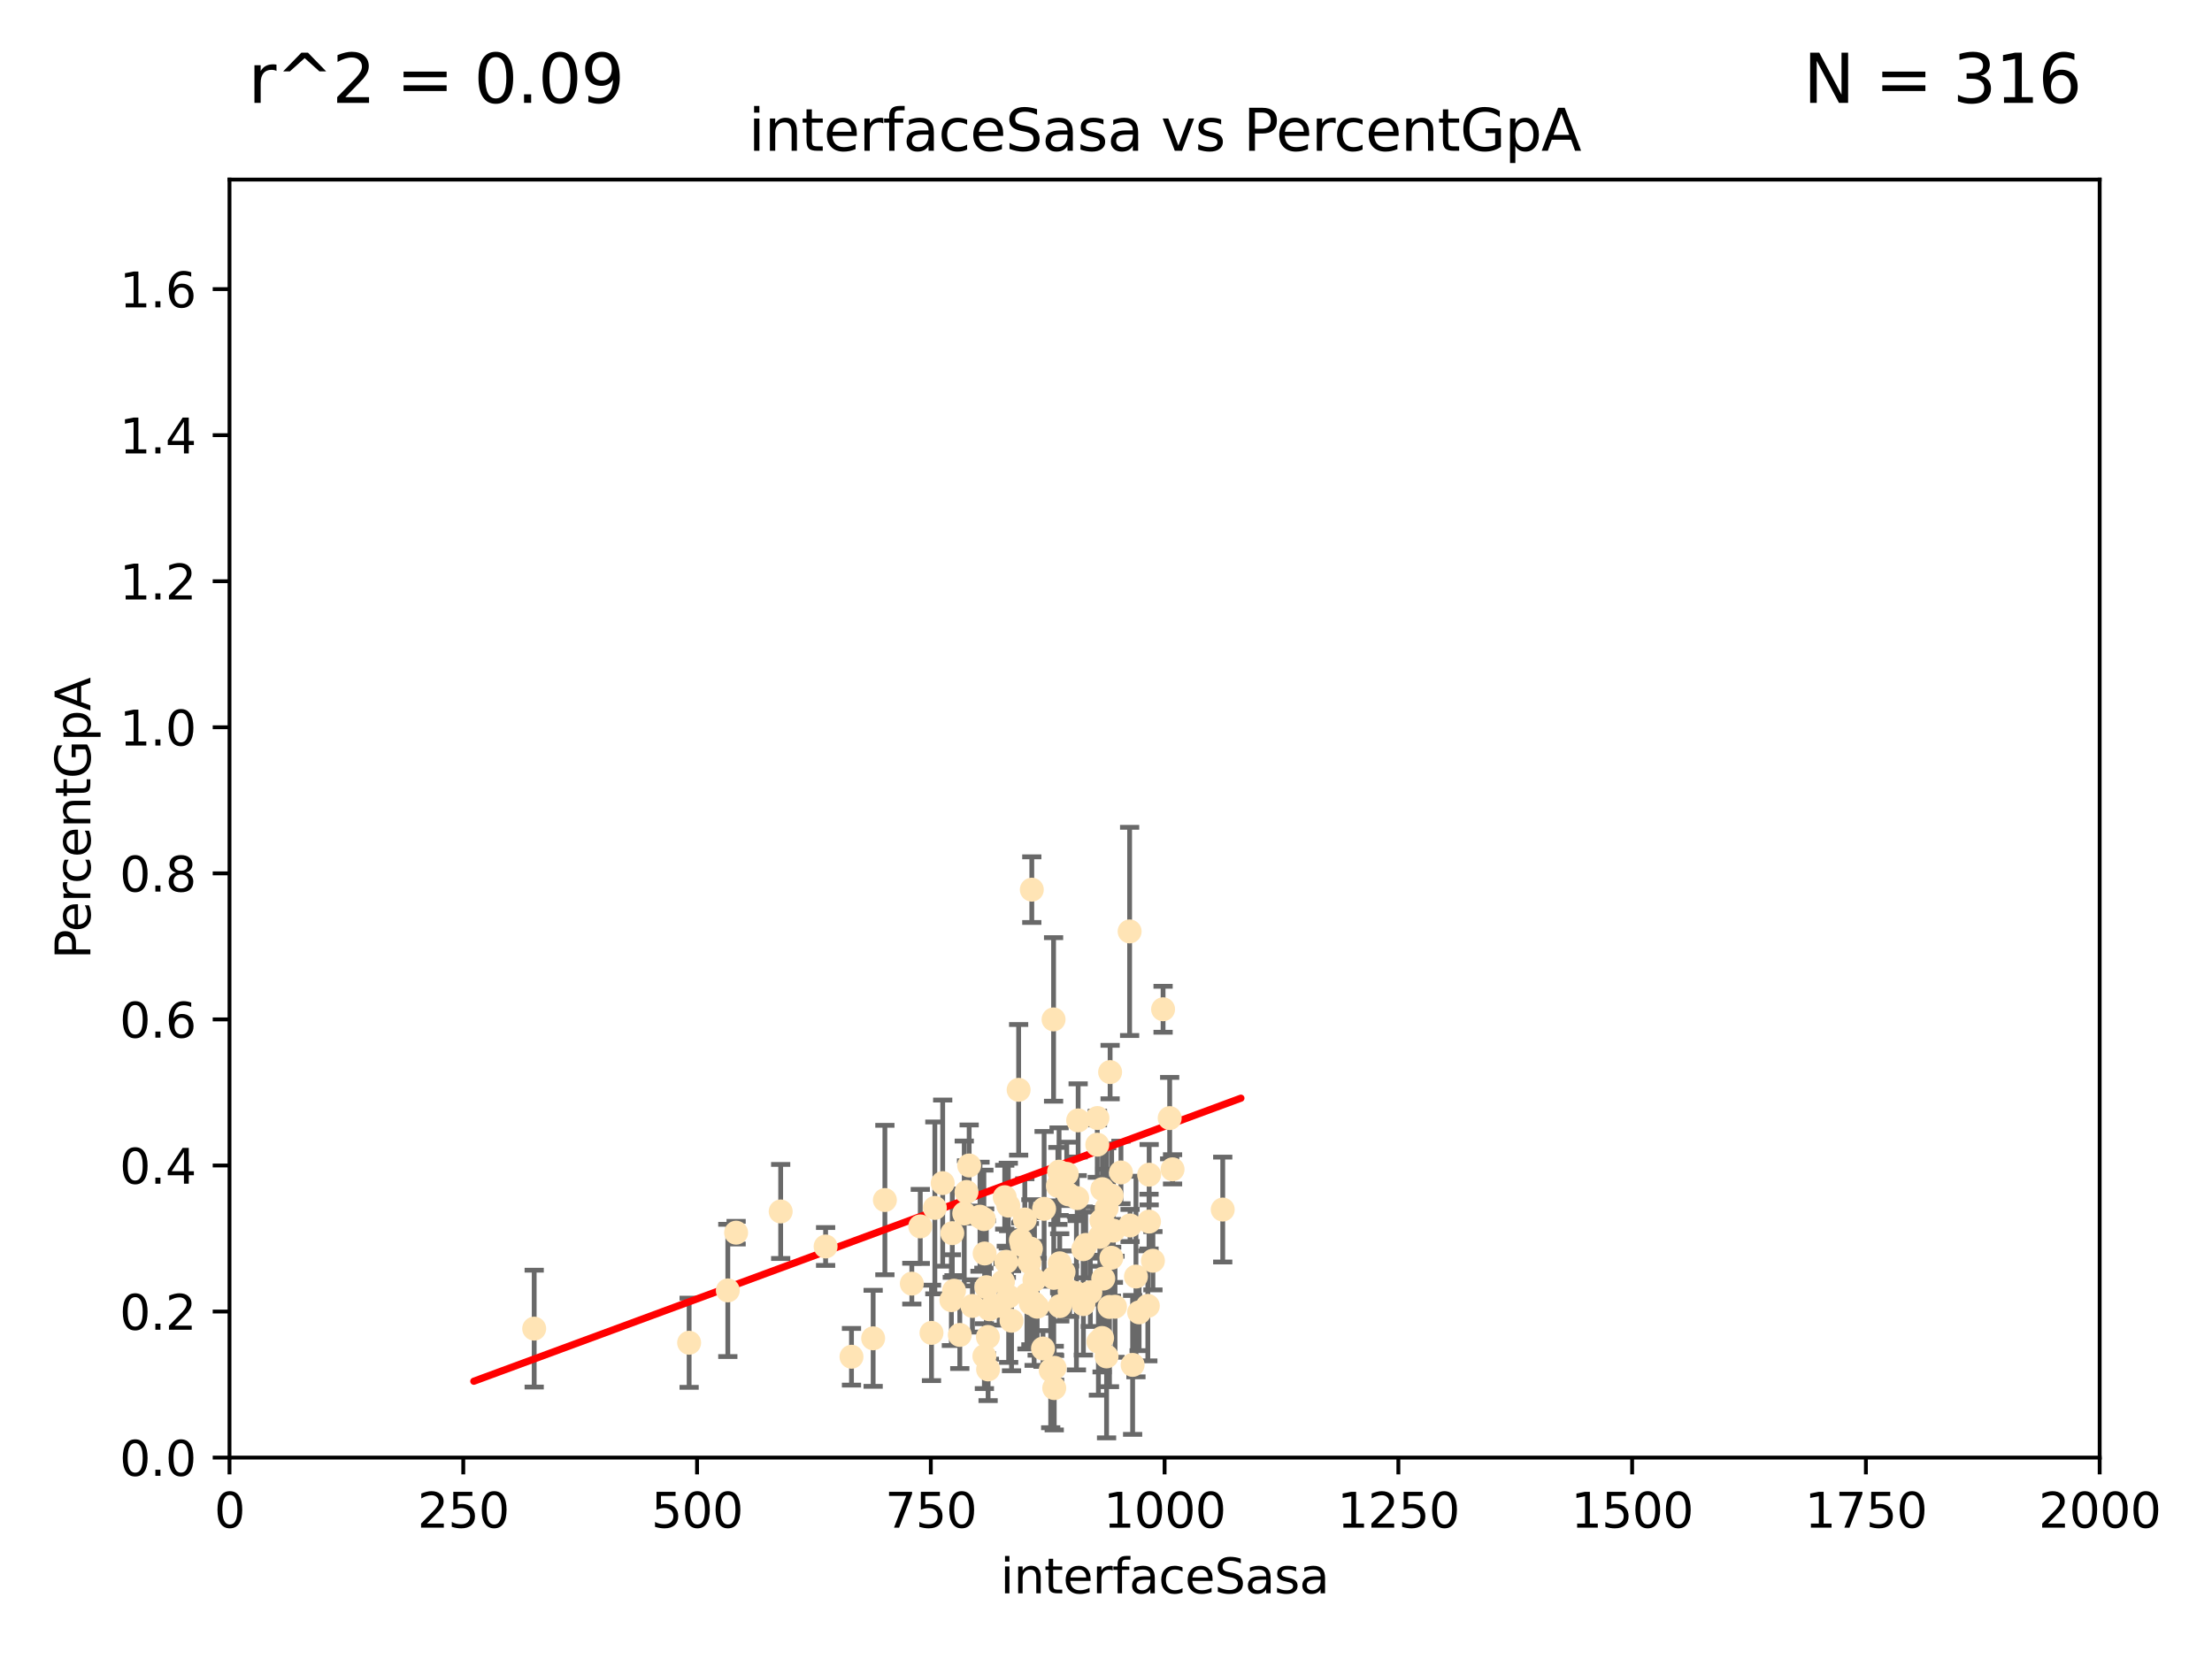 <?xml version="1.0" encoding="utf-8" standalone="no"?>
<!DOCTYPE svg PUBLIC "-//W3C//DTD SVG 1.1//EN"
  "http://www.w3.org/Graphics/SVG/1.1/DTD/svg11.dtd">
<svg xmlns:xlink="http://www.w3.org/1999/xlink" width="460.8pt" height="345.6pt" viewBox="0 0 460.8 345.6" xmlns="http://www.w3.org/2000/svg" version="1.1">
 <defs>
  <style type="text/css">*{stroke-linejoin: round; stroke-linecap: butt}</style>
 </defs>
 <g id="figure_1">
  <g id="patch_1">
   <path d="M 0 345.6 
L 460.8 345.6 
L 460.8 0 
L 0 0 
z
" style="fill: #ffffff"/>
  </g>
  <g id="axes_1">
   <g id="patch_2">
    <path d="M 47.81 303.64 
L 437.4 303.64 
L 437.4 37.411 
L 47.81 37.411 
z
" style="fill: #ffffff"/>
   </g>
   <g id="PathCollection_1">
    <defs>
     <path id="m541b47ce76" d="M 0 1.118 
C 0.297 1.118 0.581 1 0.791 0.791 
C 1 0.581 1.118 0.297 1.118 0 
C 1.118 -0.297 1 -0.581 0.791 -0.791 
C 0.581 -1 0.297 -1.118 0 -1.118 
C -0.297 -1.118 -0.581 -1 -0.791 -0.791 
C -1 -0.581 -1.118 -0.297 -1.118 0 
C -1.118 0.297 -1 0.581 -0.791 0.791 
C -0.581 1 -0.297 1.118 0 1.118 
z
" style="stroke: #ffe4b5"/>
    </defs>
    <g clip-path="url(#pf24e1b44da)">
     <use xlink:href="#m541b47ce76" x="216.064" y="272.213" style="fill: #ffe4b5; stroke: #ffe4b5"/>
     <use xlink:href="#m541b47ce76" x="239.362" y="254.477" style="fill: #ffe4b5; stroke: #ffe4b5"/>
     <use xlink:href="#m541b47ce76" x="215.429" y="271.529" style="fill: #ffe4b5; stroke: #ffe4b5"/>
     <use xlink:href="#m541b47ce76" x="231.122" y="272.259" style="fill: #ffe4b5; stroke: #ffe4b5"/>
     <use xlink:href="#m541b47ce76" x="230.171" y="255.392" style="fill: #ffe4b5; stroke: #ffe4b5"/>
     <use xlink:href="#m541b47ce76" x="231.256" y="223.332" style="fill: #ffe4b5; stroke: #ffe4b5"/>
     <use xlink:href="#m541b47ce76" x="214.44" y="262.939" style="fill: #ffe4b5; stroke: #ffe4b5"/>
     <use xlink:href="#m541b47ce76" x="242.291" y="210.247" style="fill: #ffe4b5; stroke: #ffe4b5"/>
     <use xlink:href="#m541b47ce76" x="222.82" y="268.982" style="fill: #ffe4b5; stroke: #ffe4b5"/>
     <use xlink:href="#m541b47ce76" x="225.666" y="260.23" style="fill: #ffe4b5; stroke: #ffe4b5"/>
     <use xlink:href="#m541b47ce76" x="231.936" y="256.373" style="fill: #ffe4b5; stroke: #ffe4b5"/>
     <use xlink:href="#m541b47ce76" x="215.499" y="266.63" style="fill: #ffe4b5; stroke: #ffe4b5"/>
     <use xlink:href="#m541b47ce76" x="205.066" y="282.507" style="fill: #ffe4b5; stroke: #ffe4b5"/>
     <use xlink:href="#m541b47ce76" x="214.755" y="271.5" style="fill: #ffe4b5; stroke: #ffe4b5"/>
     <use xlink:href="#m541b47ce76" x="229.643" y="247.726" style="fill: #ffe4b5; stroke: #ffe4b5"/>
     <use xlink:href="#m541b47ce76" x="224.401" y="249.587" style="fill: #ffe4b5; stroke: #ffe4b5"/>
     <use xlink:href="#m541b47ce76" x="199.943" y="278.088" style="fill: #ffe4b5; stroke: #ffe4b5"/>
     <use xlink:href="#m541b47ce76" x="202.573" y="272.052" style="fill: #ffe4b5; stroke: #ffe4b5"/>
     <use xlink:href="#m541b47ce76" x="189.95" y="267.404" style="fill: #ffe4b5; stroke: #ffe4b5"/>
     <use xlink:href="#m541b47ce76" x="177.38" y="282.636" style="fill: #ffe4b5; stroke: #ffe4b5"/>
     <use xlink:href="#m541b47ce76" x="244.265" y="243.591" style="fill: #ffe4b5; stroke: #ffe4b5"/>
     <use xlink:href="#m541b47ce76" x="208.941" y="267.001" style="fill: #ffe4b5; stroke: #ffe4b5"/>
     <use xlink:href="#m541b47ce76" x="220.768" y="272.09" style="fill: #ffe4b5; stroke: #ffe4b5"/>
     <use xlink:href="#m541b47ce76" x="229.449" y="254.248" style="fill: #ffe4b5; stroke: #ffe4b5"/>
     <use xlink:href="#m541b47ce76" x="209.305" y="249.396" style="fill: #ffe4b5; stroke: #ffe4b5"/>
     <use xlink:href="#m541b47ce76" x="191.711" y="255.485" style="fill: #ffe4b5; stroke: #ffe4b5"/>
     <use xlink:href="#m541b47ce76" x="205.119" y="261.124" style="fill: #ffe4b5; stroke: #ffe4b5"/>
     <use xlink:href="#m541b47ce76" x="217.276" y="280.92" style="fill: #ffe4b5; stroke: #ffe4b5"/>
     <use xlink:href="#m541b47ce76" x="201.893" y="242.789" style="fill: #ffe4b5; stroke: #ffe4b5"/>
     <use xlink:href="#m541b47ce76" x="212.201" y="227.029" style="fill: #ffe4b5; stroke: #ffe4b5"/>
     <use xlink:href="#m541b47ce76" x="228.611" y="232.904" style="fill: #ffe4b5; stroke: #ffe4b5"/>
     <use xlink:href="#m541b47ce76" x="205.469" y="268.139" style="fill: #ffe4b5; stroke: #ffe4b5"/>
     <use xlink:href="#m541b47ce76" x="212.673" y="258.367" style="fill: #ffe4b5; stroke: #ffe4b5"/>
     <use xlink:href="#m541b47ce76" x="239.391" y="244.711" style="fill: #ffe4b5; stroke: #ffe4b5"/>
     <use xlink:href="#m541b47ce76" x="220.759" y="263.169" style="fill: #ffe4b5; stroke: #ffe4b5"/>
     <use xlink:href="#m541b47ce76" x="220.379" y="247.046" style="fill: #ffe4b5; stroke: #ffe4b5"/>
     <use xlink:href="#m541b47ce76" x="217.508" y="251.816" style="fill: #ffe4b5; stroke: #ffe4b5"/>
     <use xlink:href="#m541b47ce76" x="222.57" y="248.802" style="fill: #ffe4b5; stroke: #ffe4b5"/>
     <use xlink:href="#m541b47ce76" x="198.741" y="268.879" style="fill: #ffe4b5; stroke: #ffe4b5"/>
     <use xlink:href="#m541b47ce76" x="243.665" y="232.921" style="fill: #ffe4b5; stroke: #ffe4b5"/>
     <use xlink:href="#m541b47ce76" x="232.281" y="272.219" style="fill: #ffe4b5; stroke: #ffe4b5"/>
     <use xlink:href="#m541b47ce76" x="235.322" y="194.031" style="fill: #ffe4b5; stroke: #ffe4b5"/>
     <use xlink:href="#m541b47ce76" x="229.826" y="266.352" style="fill: #ffe4b5; stroke: #ffe4b5"/>
     <use xlink:href="#m541b47ce76" x="209.632" y="262.854" style="fill: #ffe4b5; stroke: #ffe4b5"/>
     <use xlink:href="#m541b47ce76" x="235.947" y="284.334" style="fill: #ffe4b5; stroke: #ffe4b5"/>
     <use xlink:href="#m541b47ce76" x="221.559" y="264.976" style="fill: #ffe4b5; stroke: #ffe4b5"/>
     <use xlink:href="#m541b47ce76" x="194.047" y="277.663" style="fill: #ffe4b5; stroke: #ffe4b5"/>
     <use xlink:href="#m541b47ce76" x="201.345" y="248.307" style="fill: #ffe4b5; stroke: #ffe4b5"/>
     <use xlink:href="#m541b47ce76" x="231.58" y="249.069" style="fill: #ffe4b5; stroke: #ffe4b5"/>
     <use xlink:href="#m541b47ce76" x="229.587" y="278.727" style="fill: #ffe4b5; stroke: #ffe4b5"/>
     <use xlink:href="#m541b47ce76" x="220.624" y="244.078" style="fill: #ffe4b5; stroke: #ffe4b5"/>
     <use xlink:href="#m541b47ce76" x="239.114" y="272.033" style="fill: #ffe4b5; stroke: #ffe4b5"/>
     <use xlink:href="#m541b47ce76" x="162.63" y="252.37" style="fill: #ffe4b5; stroke: #ffe4b5"/>
     <use xlink:href="#m541b47ce76" x="210.049" y="251.16" style="fill: #ffe4b5; stroke: #ffe4b5"/>
     <use xlink:href="#m541b47ce76" x="233.514" y="244.243" style="fill: #ffe4b5; stroke: #ffe4b5"/>
     <use xlink:href="#m541b47ce76" x="213.931" y="269.67" style="fill: #ffe4b5; stroke: #ffe4b5"/>
     <use xlink:href="#m541b47ce76" x="226.17" y="259.342" style="fill: #ffe4b5; stroke: #ffe4b5"/>
     <use xlink:href="#m541b47ce76" x="208.138" y="272.009" style="fill: #ffe4b5; stroke: #ffe4b5"/>
     <use xlink:href="#m541b47ce76" x="228.586" y="238.456" style="fill: #ffe4b5; stroke: #ffe4b5"/>
     <use xlink:href="#m541b47ce76" x="228.817" y="279.507" style="fill: #ffe4b5; stroke: #ffe4b5"/>
     <use xlink:href="#m541b47ce76" x="210.123" y="270.097" style="fill: #ffe4b5; stroke: #ffe4b5"/>
     <use xlink:href="#m541b47ce76" x="204.959" y="253.967" style="fill: #ffe4b5; stroke: #ffe4b5"/>
     <use xlink:href="#m541b47ce76" x="254.717" y="251.972" style="fill: #ffe4b5; stroke: #ffe4b5"/>
     <use xlink:href="#m541b47ce76" x="200.872" y="252.79" style="fill: #ffe4b5; stroke: #ffe4b5"/>
     <use xlink:href="#m541b47ce76" x="194.748" y="251.63" style="fill: #ffe4b5; stroke: #ffe4b5"/>
     <use xlink:href="#m541b47ce76" x="205.8" y="278.511" style="fill: #ffe4b5; stroke: #ffe4b5"/>
     <use xlink:href="#m541b47ce76" x="214.944" y="185.331" style="fill: #ffe4b5; stroke: #ffe4b5"/>
     <use xlink:href="#m541b47ce76" x="222.222" y="244.533" style="fill: #ffe4b5; stroke: #ffe4b5"/>
     <use xlink:href="#m541b47ce76" x="237.301" y="273.392" style="fill: #ffe4b5; stroke: #ffe4b5"/>
     <use xlink:href="#m541b47ce76" x="219.51" y="266.203" style="fill: #ffe4b5; stroke: #ffe4b5"/>
     <use xlink:href="#m541b47ce76" x="205.839" y="285.272" style="fill: #ffe4b5; stroke: #ffe4b5"/>
     <use xlink:href="#m541b47ce76" x="240.174" y="262.634" style="fill: #ffe4b5; stroke: #ffe4b5"/>
     <use xlink:href="#m541b47ce76" x="224.598" y="233.399" style="fill: #ffe4b5; stroke: #ffe4b5"/>
     <use xlink:href="#m541b47ce76" x="230.537" y="251.681" style="fill: #ffe4b5; stroke: #ffe4b5"/>
     <use xlink:href="#m541b47ce76" x="235.413" y="255.289" style="fill: #ffe4b5; stroke: #ffe4b5"/>
     <use xlink:href="#m541b47ce76" x="219.617" y="289.164" style="fill: #ffe4b5; stroke: #ffe4b5"/>
     <use xlink:href="#m541b47ce76" x="229.117" y="257.663" style="fill: #ffe4b5; stroke: #ffe4b5"/>
     <use xlink:href="#m541b47ce76" x="218.879" y="285.464" style="fill: #ffe4b5; stroke: #ffe4b5"/>
     <use xlink:href="#m541b47ce76" x="236.64" y="265.929" style="fill: #ffe4b5; stroke: #ffe4b5"/>
     <use xlink:href="#m541b47ce76" x="204.152" y="253.459" style="fill: #ffe4b5; stroke: #ffe4b5"/>
     <use xlink:href="#m541b47ce76" x="219.691" y="284.942" style="fill: #ffe4b5; stroke: #ffe4b5"/>
     <use xlink:href="#m541b47ce76" x="224.236" y="269.39" style="fill: #ffe4b5; stroke: #ffe4b5"/>
     <use xlink:href="#m541b47ce76" x="214.755" y="260.126" style="fill: #ffe4b5; stroke: #ffe4b5"/>
     <use xlink:href="#m541b47ce76" x="184.338" y="249.989" style="fill: #ffe4b5; stroke: #ffe4b5"/>
     <use xlink:href="#m541b47ce76" x="196.382" y="246.465" style="fill: #ffe4b5; stroke: #ffe4b5"/>
     <use xlink:href="#m541b47ce76" x="230.518" y="282.566" style="fill: #ffe4b5; stroke: #ffe4b5"/>
     <use xlink:href="#m541b47ce76" x="227.138" y="269.212" style="fill: #ffe4b5; stroke: #ffe4b5"/>
     <use xlink:href="#m541b47ce76" x="212.885" y="259.339" style="fill: #ffe4b5; stroke: #ffe4b5"/>
     <use xlink:href="#m541b47ce76" x="171.99" y="259.664" style="fill: #ffe4b5; stroke: #ffe4b5"/>
     <use xlink:href="#m541b47ce76" x="198.381" y="256.89" style="fill: #ffe4b5; stroke: #ffe4b5"/>
     <use xlink:href="#m541b47ce76" x="153.346" y="256.789" style="fill: #ffe4b5; stroke: #ffe4b5"/>
     <use xlink:href="#m541b47ce76" x="219.479" y="212.364" style="fill: #ffe4b5; stroke: #ffe4b5"/>
     <use xlink:href="#m541b47ce76" x="231.527" y="262.015" style="fill: #ffe4b5; stroke: #ffe4b5"/>
     <use xlink:href="#m541b47ce76" x="143.558" y="279.718" style="fill: #ffe4b5; stroke: #ffe4b5"/>
     <use xlink:href="#m541b47ce76" x="181.893" y="278.795" style="fill: #ffe4b5; stroke: #ffe4b5"/>
     <use xlink:href="#m541b47ce76" x="225.691" y="271.673" style="fill: #ffe4b5; stroke: #ffe4b5"/>
     <use xlink:href="#m541b47ce76" x="198.19" y="270.842" style="fill: #ffe4b5; stroke: #ffe4b5"/>
     <use xlink:href="#m541b47ce76" x="111.282" y="276.774" style="fill: #ffe4b5; stroke: #ffe4b5"/>
     <use xlink:href="#m541b47ce76" x="151.62" y="268.817" style="fill: #ffe4b5; stroke: #ffe4b5"/>
     <use xlink:href="#m541b47ce76" x="213.487" y="254.044" style="fill: #ffe4b5; stroke: #ffe4b5"/>
     <use xlink:href="#m541b47ce76" x="206.11" y="272.737" style="fill: #ffe4b5; stroke: #ffe4b5"/>
     <use xlink:href="#m541b47ce76" x="210.721" y="275.132" style="fill: #ffe4b5; stroke: #ffe4b5"/>
    </g>
   </g>
   <g id="matplotlib.axis_1">
    <g id="xtick_1">
     <g id="line2d_1">
      <defs>
       <path id="mcef0acd1db" d="M 0 0 
L 0 3.5 
" style="stroke: #000000; stroke-width: 0.8"/>
      </defs>
      <g>
       <use xlink:href="#mcef0acd1db" x="47.81" y="303.64" style="stroke: #000000; stroke-width: 0.8"/>
      </g>
     </g>
     <g id="text_1">
      <!-- 0 -->
      <g transform="translate(44.629 318.238)scale(0.1 -0.1)">
       <defs>
        <path id="DejaVuSans-30" d="M 2034 4250 
Q 1547 4250 1301 3770 
Q 1056 3291 1056 2328 
Q 1056 1369 1301 889 
Q 1547 409 2034 409 
Q 2525 409 2770 889 
Q 3016 1369 3016 2328 
Q 3016 3291 2770 3770 
Q 2525 4250 2034 4250 
z
M 2034 4750 
Q 2819 4750 3233 4129 
Q 3647 3509 3647 2328 
Q 3647 1150 3233 529 
Q 2819 -91 2034 -91 
Q 1250 -91 836 529 
Q 422 1150 422 2328 
Q 422 3509 836 4129 
Q 1250 4750 2034 4750 
z
" transform="scale(0.016)"/>
       </defs>
       <use xlink:href="#DejaVuSans-30"/>
      </g>
     </g>
    </g>
    <g id="xtick_2">
     <g id="line2d_2">
      <g>
       <use xlink:href="#mcef0acd1db" x="96.509" y="303.64" style="stroke: #000000; stroke-width: 0.8"/>
      </g>
     </g>
     <g id="text_2">
      <!-- 250 -->
      <g transform="translate(86.965 318.238)scale(0.1 -0.1)">
       <defs>
        <path id="DejaVuSans-32" d="M 1228 531 
L 3431 531 
L 3431 0 
L 469 0 
L 469 531 
Q 828 903 1448 1529 
Q 2069 2156 2228 2338 
Q 2531 2678 2651 2914 
Q 2772 3150 2772 3378 
Q 2772 3750 2511 3984 
Q 2250 4219 1831 4219 
Q 1534 4219 1204 4116 
Q 875 4013 500 3803 
L 500 4441 
Q 881 4594 1212 4672 
Q 1544 4750 1819 4750 
Q 2544 4750 2975 4387 
Q 3406 4025 3406 3419 
Q 3406 3131 3298 2873 
Q 3191 2616 2906 2266 
Q 2828 2175 2409 1742 
Q 1991 1309 1228 531 
z
" transform="scale(0.016)"/>
        <path id="DejaVuSans-35" d="M 691 4666 
L 3169 4666 
L 3169 4134 
L 1269 4134 
L 1269 2991 
Q 1406 3038 1543 3061 
Q 1681 3084 1819 3084 
Q 2600 3084 3056 2656 
Q 3513 2228 3513 1497 
Q 3513 744 3044 326 
Q 2575 -91 1722 -91 
Q 1428 -91 1123 -41 
Q 819 9 494 109 
L 494 744 
Q 775 591 1075 516 
Q 1375 441 1709 441 
Q 2250 441 2565 725 
Q 2881 1009 2881 1497 
Q 2881 1984 2565 2268 
Q 2250 2553 1709 2553 
Q 1456 2553 1204 2497 
Q 953 2441 691 2322 
L 691 4666 
z
" transform="scale(0.016)"/>
       </defs>
       <use xlink:href="#DejaVuSans-32"/>
       <use xlink:href="#DejaVuSans-35" x="63.623"/>
       <use xlink:href="#DejaVuSans-30" x="127.246"/>
      </g>
     </g>
    </g>
    <g id="xtick_3">
     <g id="line2d_3">
      <g>
       <use xlink:href="#mcef0acd1db" x="145.208" y="303.64" style="stroke: #000000; stroke-width: 0.8"/>
      </g>
     </g>
     <g id="text_3">
      <!-- 500 -->
      <g transform="translate(135.664 318.238)scale(0.1 -0.1)">
       <use xlink:href="#DejaVuSans-35"/>
       <use xlink:href="#DejaVuSans-30" x="63.623"/>
       <use xlink:href="#DejaVuSans-30" x="127.246"/>
      </g>
     </g>
    </g>
    <g id="xtick_4">
     <g id="line2d_4">
      <g>
       <use xlink:href="#mcef0acd1db" x="193.906" y="303.64" style="stroke: #000000; stroke-width: 0.8"/>
      </g>
     </g>
     <g id="text_4">
      <!-- 750 -->
      <g transform="translate(184.363 318.238)scale(0.1 -0.1)">
       <defs>
        <path id="DejaVuSans-37" d="M 525 4666 
L 3525 4666 
L 3525 4397 
L 1831 0 
L 1172 0 
L 2766 4134 
L 525 4134 
L 525 4666 
z
" transform="scale(0.016)"/>
       </defs>
       <use xlink:href="#DejaVuSans-37"/>
       <use xlink:href="#DejaVuSans-35" x="63.623"/>
       <use xlink:href="#DejaVuSans-30" x="127.246"/>
      </g>
     </g>
    </g>
    <g id="xtick_5">
     <g id="line2d_5">
      <g>
       <use xlink:href="#mcef0acd1db" x="242.605" y="303.64" style="stroke: #000000; stroke-width: 0.8"/>
      </g>
     </g>
     <g id="text_5">
      <!-- 1000 -->
      <g transform="translate(229.88 318.238)scale(0.1 -0.1)">
       <defs>
        <path id="DejaVuSans-31" d="M 794 531 
L 1825 531 
L 1825 4091 
L 703 3866 
L 703 4441 
L 1819 4666 
L 2450 4666 
L 2450 531 
L 3481 531 
L 3481 0 
L 794 0 
L 794 531 
z
" transform="scale(0.016)"/>
       </defs>
       <use xlink:href="#DejaVuSans-31"/>
       <use xlink:href="#DejaVuSans-30" x="63.623"/>
       <use xlink:href="#DejaVuSans-30" x="127.246"/>
       <use xlink:href="#DejaVuSans-30" x="190.869"/>
      </g>
     </g>
    </g>
    <g id="xtick_6">
     <g id="line2d_6">
      <g>
       <use xlink:href="#mcef0acd1db" x="291.304" y="303.64" style="stroke: #000000; stroke-width: 0.8"/>
      </g>
     </g>
     <g id="text_6">
      <!-- 1250 -->
      <g transform="translate(278.579 318.238)scale(0.1 -0.1)">
       <use xlink:href="#DejaVuSans-31"/>
       <use xlink:href="#DejaVuSans-32" x="63.623"/>
       <use xlink:href="#DejaVuSans-35" x="127.246"/>
       <use xlink:href="#DejaVuSans-30" x="190.869"/>
      </g>
     </g>
    </g>
    <g id="xtick_7">
     <g id="line2d_7">
      <g>
       <use xlink:href="#mcef0acd1db" x="340.002" y="303.64" style="stroke: #000000; stroke-width: 0.8"/>
      </g>
     </g>
     <g id="text_7">
      <!-- 1500 -->
      <g transform="translate(327.277 318.238)scale(0.1 -0.1)">
       <use xlink:href="#DejaVuSans-31"/>
       <use xlink:href="#DejaVuSans-35" x="63.623"/>
       <use xlink:href="#DejaVuSans-30" x="127.246"/>
       <use xlink:href="#DejaVuSans-30" x="190.869"/>
      </g>
     </g>
    </g>
    <g id="xtick_8">
     <g id="line2d_8">
      <g>
       <use xlink:href="#mcef0acd1db" x="388.701" y="303.64" style="stroke: #000000; stroke-width: 0.8"/>
      </g>
     </g>
     <g id="text_8">
      <!-- 1750 -->
      <g transform="translate(375.976 318.238)scale(0.1 -0.1)">
       <use xlink:href="#DejaVuSans-31"/>
       <use xlink:href="#DejaVuSans-37" x="63.623"/>
       <use xlink:href="#DejaVuSans-35" x="127.246"/>
       <use xlink:href="#DejaVuSans-30" x="190.869"/>
      </g>
     </g>
    </g>
    <g id="xtick_9">
     <g id="line2d_9">
      <g>
       <use xlink:href="#mcef0acd1db" x="437.4" y="303.64" style="stroke: #000000; stroke-width: 0.8"/>
      </g>
     </g>
     <g id="text_9">
      <!-- 2000 -->
      <g transform="translate(424.675 318.238)scale(0.1 -0.1)">
       <use xlink:href="#DejaVuSans-32"/>
       <use xlink:href="#DejaVuSans-30" x="63.623"/>
       <use xlink:href="#DejaVuSans-30" x="127.246"/>
       <use xlink:href="#DejaVuSans-30" x="190.869"/>
      </g>
     </g>
    </g>
    <g id="text_10">
     <!-- interfaceSasa -->
     <g transform="translate(208.398 331.917)scale(0.1 -0.1)">
      <defs>
       <path id="DejaVuSans-69" d="M 603 3500 
L 1178 3500 
L 1178 0 
L 603 0 
L 603 3500 
z
M 603 4863 
L 1178 4863 
L 1178 4134 
L 603 4134 
L 603 4863 
z
" transform="scale(0.016)"/>
       <path id="DejaVuSans-6e" d="M 3513 2113 
L 3513 0 
L 2938 0 
L 2938 2094 
Q 2938 2591 2744 2837 
Q 2550 3084 2163 3084 
Q 1697 3084 1428 2787 
Q 1159 2491 1159 1978 
L 1159 0 
L 581 0 
L 581 3500 
L 1159 3500 
L 1159 2956 
Q 1366 3272 1645 3428 
Q 1925 3584 2291 3584 
Q 2894 3584 3203 3211 
Q 3513 2838 3513 2113 
z
" transform="scale(0.016)"/>
       <path id="DejaVuSans-74" d="M 1172 4494 
L 1172 3500 
L 2356 3500 
L 2356 3053 
L 1172 3053 
L 1172 1153 
Q 1172 725 1289 603 
Q 1406 481 1766 481 
L 2356 481 
L 2356 0 
L 1766 0 
Q 1100 0 847 248 
Q 594 497 594 1153 
L 594 3053 
L 172 3053 
L 172 3500 
L 594 3500 
L 594 4494 
L 1172 4494 
z
" transform="scale(0.016)"/>
       <path id="DejaVuSans-65" d="M 3597 1894 
L 3597 1613 
L 953 1613 
Q 991 1019 1311 708 
Q 1631 397 2203 397 
Q 2534 397 2845 478 
Q 3156 559 3463 722 
L 3463 178 
Q 3153 47 2828 -22 
Q 2503 -91 2169 -91 
Q 1331 -91 842 396 
Q 353 884 353 1716 
Q 353 2575 817 3079 
Q 1281 3584 2069 3584 
Q 2775 3584 3186 3129 
Q 3597 2675 3597 1894 
z
M 3022 2063 
Q 3016 2534 2758 2815 
Q 2500 3097 2075 3097 
Q 1594 3097 1305 2825 
Q 1016 2553 972 2059 
L 3022 2063 
z
" transform="scale(0.016)"/>
       <path id="DejaVuSans-72" d="M 2631 2963 
Q 2534 3019 2420 3045 
Q 2306 3072 2169 3072 
Q 1681 3072 1420 2755 
Q 1159 2438 1159 1844 
L 1159 0 
L 581 0 
L 581 3500 
L 1159 3500 
L 1159 2956 
Q 1341 3275 1631 3429 
Q 1922 3584 2338 3584 
Q 2397 3584 2469 3576 
Q 2541 3569 2628 3553 
L 2631 2963 
z
" transform="scale(0.016)"/>
       <path id="DejaVuSans-66" d="M 2375 4863 
L 2375 4384 
L 1825 4384 
Q 1516 4384 1395 4259 
Q 1275 4134 1275 3809 
L 1275 3500 
L 2222 3500 
L 2222 3053 
L 1275 3053 
L 1275 0 
L 697 0 
L 697 3053 
L 147 3053 
L 147 3500 
L 697 3500 
L 697 3744 
Q 697 4328 969 4595 
Q 1241 4863 1831 4863 
L 2375 4863 
z
" transform="scale(0.016)"/>
       <path id="DejaVuSans-61" d="M 2194 1759 
Q 1497 1759 1228 1600 
Q 959 1441 959 1056 
Q 959 750 1161 570 
Q 1363 391 1709 391 
Q 2188 391 2477 730 
Q 2766 1069 2766 1631 
L 2766 1759 
L 2194 1759 
z
M 3341 1997 
L 3341 0 
L 2766 0 
L 2766 531 
Q 2569 213 2275 61 
Q 1981 -91 1556 -91 
Q 1019 -91 701 211 
Q 384 513 384 1019 
Q 384 1609 779 1909 
Q 1175 2209 1959 2209 
L 2766 2209 
L 2766 2266 
Q 2766 2663 2505 2880 
Q 2244 3097 1772 3097 
Q 1472 3097 1187 3025 
Q 903 2953 641 2809 
L 641 3341 
Q 956 3463 1253 3523 
Q 1550 3584 1831 3584 
Q 2591 3584 2966 3190 
Q 3341 2797 3341 1997 
z
" transform="scale(0.016)"/>
       <path id="DejaVuSans-63" d="M 3122 3366 
L 3122 2828 
Q 2878 2963 2633 3030 
Q 2388 3097 2138 3097 
Q 1578 3097 1268 2742 
Q 959 2388 959 1747 
Q 959 1106 1268 751 
Q 1578 397 2138 397 
Q 2388 397 2633 464 
Q 2878 531 3122 666 
L 3122 134 
Q 2881 22 2623 -34 
Q 2366 -91 2075 -91 
Q 1284 -91 818 406 
Q 353 903 353 1747 
Q 353 2603 823 3093 
Q 1294 3584 2113 3584 
Q 2378 3584 2631 3529 
Q 2884 3475 3122 3366 
z
" transform="scale(0.016)"/>
       <path id="DejaVuSans-53" d="M 3425 4513 
L 3425 3897 
Q 3066 4069 2747 4153 
Q 2428 4238 2131 4238 
Q 1616 4238 1336 4038 
Q 1056 3838 1056 3469 
Q 1056 3159 1242 3001 
Q 1428 2844 1947 2747 
L 2328 2669 
Q 3034 2534 3370 2195 
Q 3706 1856 3706 1288 
Q 3706 609 3251 259 
Q 2797 -91 1919 -91 
Q 1588 -91 1214 -16 
Q 841 59 441 206 
L 441 856 
Q 825 641 1194 531 
Q 1563 422 1919 422 
Q 2459 422 2753 634 
Q 3047 847 3047 1241 
Q 3047 1584 2836 1778 
Q 2625 1972 2144 2069 
L 1759 2144 
Q 1053 2284 737 2584 
Q 422 2884 422 3419 
Q 422 4038 858 4394 
Q 1294 4750 2059 4750 
Q 2388 4750 2728 4690 
Q 3069 4631 3425 4513 
z
" transform="scale(0.016)"/>
       <path id="DejaVuSans-73" d="M 2834 3397 
L 2834 2853 
Q 2591 2978 2328 3040 
Q 2066 3103 1784 3103 
Q 1356 3103 1142 2972 
Q 928 2841 928 2578 
Q 928 2378 1081 2264 
Q 1234 2150 1697 2047 
L 1894 2003 
Q 2506 1872 2764 1633 
Q 3022 1394 3022 966 
Q 3022 478 2636 193 
Q 2250 -91 1575 -91 
Q 1294 -91 989 -36 
Q 684 19 347 128 
L 347 722 
Q 666 556 975 473 
Q 1284 391 1588 391 
Q 1994 391 2212 530 
Q 2431 669 2431 922 
Q 2431 1156 2273 1281 
Q 2116 1406 1581 1522 
L 1381 1569 
Q 847 1681 609 1914 
Q 372 2147 372 2553 
Q 372 3047 722 3315 
Q 1072 3584 1716 3584 
Q 2034 3584 2315 3537 
Q 2597 3491 2834 3397 
z
" transform="scale(0.016)"/>
      </defs>
      <use xlink:href="#DejaVuSans-69"/>
      <use xlink:href="#DejaVuSans-6e" x="27.783"/>
      <use xlink:href="#DejaVuSans-74" x="91.162"/>
      <use xlink:href="#DejaVuSans-65" x="130.371"/>
      <use xlink:href="#DejaVuSans-72" x="191.895"/>
      <use xlink:href="#DejaVuSans-66" x="233.008"/>
      <use xlink:href="#DejaVuSans-61" x="268.213"/>
      <use xlink:href="#DejaVuSans-63" x="329.492"/>
      <use xlink:href="#DejaVuSans-65" x="384.473"/>
      <use xlink:href="#DejaVuSans-53" x="445.996"/>
      <use xlink:href="#DejaVuSans-61" x="509.473"/>
      <use xlink:href="#DejaVuSans-73" x="570.752"/>
      <use xlink:href="#DejaVuSans-61" x="622.852"/>
     </g>
    </g>
   </g>
   <g id="matplotlib.axis_2">
    <g id="ytick_1">
     <g id="line2d_10">
      <defs>
       <path id="m0cde67e1ab" d="M 0 0 
L -3.5 0 
" style="stroke: #000000; stroke-width: 0.8"/>
      </defs>
      <g>
       <use xlink:href="#m0cde67e1ab" x="47.81" y="303.64" style="stroke: #000000; stroke-width: 0.8"/>
      </g>
     </g>
     <g id="text_11">
      <!-- 0.0 -->
      <g transform="translate(24.907 307.439)scale(0.1 -0.1)">
       <defs>
        <path id="DejaVuSans-2e" d="M 684 794 
L 1344 794 
L 1344 0 
L 684 0 
L 684 794 
z
" transform="scale(0.016)"/>
       </defs>
       <use xlink:href="#DejaVuSans-30"/>
       <use xlink:href="#DejaVuSans-2e" x="63.623"/>
       <use xlink:href="#DejaVuSans-30" x="95.41"/>
      </g>
     </g>
    </g>
    <g id="ytick_2">
     <g id="line2d_11">
      <g>
       <use xlink:href="#m0cde67e1ab" x="47.81" y="273.214" style="stroke: #000000; stroke-width: 0.8"/>
      </g>
     </g>
     <g id="text_12">
      <!-- 0.2 -->
      <g transform="translate(24.907 277.013)scale(0.1 -0.1)">
       <use xlink:href="#DejaVuSans-30"/>
       <use xlink:href="#DejaVuSans-2e" x="63.623"/>
       <use xlink:href="#DejaVuSans-32" x="95.41"/>
      </g>
     </g>
    </g>
    <g id="ytick_3">
     <g id="line2d_12">
      <g>
       <use xlink:href="#m0cde67e1ab" x="47.81" y="242.788" style="stroke: #000000; stroke-width: 0.8"/>
      </g>
     </g>
     <g id="text_13">
      <!-- 0.4 -->
      <g transform="translate(24.907 246.587)scale(0.1 -0.1)">
       <defs>
        <path id="DejaVuSans-34" d="M 2419 4116 
L 825 1625 
L 2419 1625 
L 2419 4116 
z
M 2253 4666 
L 3047 4666 
L 3047 1625 
L 3713 1625 
L 3713 1100 
L 3047 1100 
L 3047 0 
L 2419 0 
L 2419 1100 
L 313 1100 
L 313 1709 
L 2253 4666 
z
" transform="scale(0.016)"/>
       </defs>
       <use xlink:href="#DejaVuSans-30"/>
       <use xlink:href="#DejaVuSans-2e" x="63.623"/>
       <use xlink:href="#DejaVuSans-34" x="95.41"/>
      </g>
     </g>
    </g>
    <g id="ytick_4">
     <g id="line2d_13">
      <g>
       <use xlink:href="#m0cde67e1ab" x="47.81" y="212.362" style="stroke: #000000; stroke-width: 0.8"/>
      </g>
     </g>
     <g id="text_14">
      <!-- 0.6 -->
      <g transform="translate(24.907 216.161)scale(0.1 -0.1)">
       <defs>
        <path id="DejaVuSans-36" d="M 2113 2584 
Q 1688 2584 1439 2293 
Q 1191 2003 1191 1497 
Q 1191 994 1439 701 
Q 1688 409 2113 409 
Q 2538 409 2786 701 
Q 3034 994 3034 1497 
Q 3034 2003 2786 2293 
Q 2538 2584 2113 2584 
z
M 3366 4563 
L 3366 3988 
Q 3128 4100 2886 4159 
Q 2644 4219 2406 4219 
Q 1781 4219 1451 3797 
Q 1122 3375 1075 2522 
Q 1259 2794 1537 2939 
Q 1816 3084 2150 3084 
Q 2853 3084 3261 2657 
Q 3669 2231 3669 1497 
Q 3669 778 3244 343 
Q 2819 -91 2113 -91 
Q 1303 -91 875 529 
Q 447 1150 447 2328 
Q 447 3434 972 4092 
Q 1497 4750 2381 4750 
Q 2619 4750 2861 4703 
Q 3103 4656 3366 4563 
z
" transform="scale(0.016)"/>
       </defs>
       <use xlink:href="#DejaVuSans-30"/>
       <use xlink:href="#DejaVuSans-2e" x="63.623"/>
       <use xlink:href="#DejaVuSans-36" x="95.41"/>
      </g>
     </g>
    </g>
    <g id="ytick_5">
     <g id="line2d_14">
      <g>
       <use xlink:href="#m0cde67e1ab" x="47.81" y="181.935" style="stroke: #000000; stroke-width: 0.8"/>
      </g>
     </g>
     <g id="text_15">
      <!-- 0.8 -->
      <g transform="translate(24.907 185.735)scale(0.1 -0.1)">
       <defs>
        <path id="DejaVuSans-38" d="M 2034 2216 
Q 1584 2216 1326 1975 
Q 1069 1734 1069 1313 
Q 1069 891 1326 650 
Q 1584 409 2034 409 
Q 2484 409 2743 651 
Q 3003 894 3003 1313 
Q 3003 1734 2745 1975 
Q 2488 2216 2034 2216 
z
M 1403 2484 
Q 997 2584 770 2862 
Q 544 3141 544 3541 
Q 544 4100 942 4425 
Q 1341 4750 2034 4750 
Q 2731 4750 3128 4425 
Q 3525 4100 3525 3541 
Q 3525 3141 3298 2862 
Q 3072 2584 2669 2484 
Q 3125 2378 3379 2068 
Q 3634 1759 3634 1313 
Q 3634 634 3220 271 
Q 2806 -91 2034 -91 
Q 1263 -91 848 271 
Q 434 634 434 1313 
Q 434 1759 690 2068 
Q 947 2378 1403 2484 
z
M 1172 3481 
Q 1172 3119 1398 2916 
Q 1625 2713 2034 2713 
Q 2441 2713 2670 2916 
Q 2900 3119 2900 3481 
Q 2900 3844 2670 4047 
Q 2441 4250 2034 4250 
Q 1625 4250 1398 4047 
Q 1172 3844 1172 3481 
z
" transform="scale(0.016)"/>
       </defs>
       <use xlink:href="#DejaVuSans-30"/>
       <use xlink:href="#DejaVuSans-2e" x="63.623"/>
       <use xlink:href="#DejaVuSans-38" x="95.41"/>
      </g>
     </g>
    </g>
    <g id="ytick_6">
     <g id="line2d_15">
      <g>
       <use xlink:href="#m0cde67e1ab" x="47.81" y="151.509" style="stroke: #000000; stroke-width: 0.8"/>
      </g>
     </g>
     <g id="text_16">
      <!-- 1.0 -->
      <g transform="translate(24.907 155.308)scale(0.1 -0.1)">
       <use xlink:href="#DejaVuSans-31"/>
       <use xlink:href="#DejaVuSans-2e" x="63.623"/>
       <use xlink:href="#DejaVuSans-30" x="95.41"/>
      </g>
     </g>
    </g>
    <g id="ytick_7">
     <g id="line2d_16">
      <g>
       <use xlink:href="#m0cde67e1ab" x="47.81" y="121.083" style="stroke: #000000; stroke-width: 0.8"/>
      </g>
     </g>
     <g id="text_17">
      <!-- 1.2 -->
      <g transform="translate(24.907 124.882)scale(0.1 -0.1)">
       <use xlink:href="#DejaVuSans-31"/>
       <use xlink:href="#DejaVuSans-2e" x="63.623"/>
       <use xlink:href="#DejaVuSans-32" x="95.41"/>
      </g>
     </g>
    </g>
    <g id="ytick_8">
     <g id="line2d_17">
      <g>
       <use xlink:href="#m0cde67e1ab" x="47.81" y="90.657" style="stroke: #000000; stroke-width: 0.8"/>
      </g>
     </g>
     <g id="text_18">
      <!-- 1.4 -->
      <g transform="translate(24.907 94.456)scale(0.1 -0.1)">
       <use xlink:href="#DejaVuSans-31"/>
       <use xlink:href="#DejaVuSans-2e" x="63.623"/>
       <use xlink:href="#DejaVuSans-34" x="95.41"/>
      </g>
     </g>
    </g>
    <g id="ytick_9">
     <g id="line2d_18">
      <g>
       <use xlink:href="#m0cde67e1ab" x="47.81" y="60.231" style="stroke: #000000; stroke-width: 0.8"/>
      </g>
     </g>
     <g id="text_19">
      <!-- 1.6 -->
      <g transform="translate(24.907 64.03)scale(0.1 -0.1)">
       <use xlink:href="#DejaVuSans-31"/>
       <use xlink:href="#DejaVuSans-2e" x="63.623"/>
       <use xlink:href="#DejaVuSans-36" x="95.41"/>
      </g>
     </g>
    </g>
    <g id="text_20">
     <!-- PercentGpA -->
     <g transform="translate(18.827 199.802)rotate(-90)scale(0.1 -0.1)">
      <defs>
       <path id="DejaVuSans-50" d="M 1259 4147 
L 1259 2394 
L 2053 2394 
Q 2494 2394 2734 2622 
Q 2975 2850 2975 3272 
Q 2975 3691 2734 3919 
Q 2494 4147 2053 4147 
L 1259 4147 
z
M 628 4666 
L 2053 4666 
Q 2838 4666 3239 4311 
Q 3641 3956 3641 3272 
Q 3641 2581 3239 2228 
Q 2838 1875 2053 1875 
L 1259 1875 
L 1259 0 
L 628 0 
L 628 4666 
z
" transform="scale(0.016)"/>
       <path id="DejaVuSans-47" d="M 3809 666 
L 3809 1919 
L 2778 1919 
L 2778 2438 
L 4434 2438 
L 4434 434 
Q 4069 175 3628 42 
Q 3188 -91 2688 -91 
Q 1594 -91 976 548 
Q 359 1188 359 2328 
Q 359 3472 976 4111 
Q 1594 4750 2688 4750 
Q 3144 4750 3555 4637 
Q 3966 4525 4313 4306 
L 4313 3634 
Q 3963 3931 3569 4081 
Q 3175 4231 2741 4231 
Q 1884 4231 1454 3753 
Q 1025 3275 1025 2328 
Q 1025 1384 1454 906 
Q 1884 428 2741 428 
Q 3075 428 3337 486 
Q 3600 544 3809 666 
z
" transform="scale(0.016)"/>
       <path id="DejaVuSans-70" d="M 1159 525 
L 1159 -1331 
L 581 -1331 
L 581 3500 
L 1159 3500 
L 1159 2969 
Q 1341 3281 1617 3432 
Q 1894 3584 2278 3584 
Q 2916 3584 3314 3078 
Q 3713 2572 3713 1747 
Q 3713 922 3314 415 
Q 2916 -91 2278 -91 
Q 1894 -91 1617 61 
Q 1341 213 1159 525 
z
M 3116 1747 
Q 3116 2381 2855 2742 
Q 2594 3103 2138 3103 
Q 1681 3103 1420 2742 
Q 1159 2381 1159 1747 
Q 1159 1113 1420 752 
Q 1681 391 2138 391 
Q 2594 391 2855 752 
Q 3116 1113 3116 1747 
z
" transform="scale(0.016)"/>
       <path id="DejaVuSans-41" d="M 2188 4044 
L 1331 1722 
L 3047 1722 
L 2188 4044 
z
M 1831 4666 
L 2547 4666 
L 4325 0 
L 3669 0 
L 3244 1197 
L 1141 1197 
L 716 0 
L 50 0 
L 1831 4666 
z
" transform="scale(0.016)"/>
      </defs>
      <use xlink:href="#DejaVuSans-50"/>
      <use xlink:href="#DejaVuSans-65" x="56.678"/>
      <use xlink:href="#DejaVuSans-72" x="118.201"/>
      <use xlink:href="#DejaVuSans-63" x="157.064"/>
      <use xlink:href="#DejaVuSans-65" x="212.045"/>
      <use xlink:href="#DejaVuSans-6e" x="273.568"/>
      <use xlink:href="#DejaVuSans-74" x="336.947"/>
      <use xlink:href="#DejaVuSans-47" x="376.156"/>
      <use xlink:href="#DejaVuSans-70" x="453.646"/>
      <use xlink:href="#DejaVuSans-41" x="517.123"/>
     </g>
    </g>
   </g>
   <g id="LineCollection_1">
    <path d="M 216.064 282.308 
L 216.064 262.119 
" clip-path="url(#pf24e1b44da)" style="fill: none; stroke: #696969"/>
    <path d="M 239.362 260.181 
L 239.362 248.773 
" clip-path="url(#pf24e1b44da)" style="fill: none; stroke: #696969"/>
    <path d="M 215.429 284.435 
L 215.429 258.624 
" clip-path="url(#pf24e1b44da)" style="fill: none; stroke: #696969"/>
    <path d="M 231.122 288.87 
L 231.122 255.647 
" clip-path="url(#pf24e1b44da)" style="fill: none; stroke: #696969"/>
    <path d="M 230.171 267.217 
L 230.171 243.567 
" clip-path="url(#pf24e1b44da)" style="fill: none; stroke: #696969"/>
    <path d="M 231.256 228.9 
L 231.256 217.765 
" clip-path="url(#pf24e1b44da)" style="fill: none; stroke: #696969"/>
    <path d="M 214.44 270.996 
L 214.44 254.883 
" clip-path="url(#pf24e1b44da)" style="fill: none; stroke: #696969"/>
    <path d="M 242.291 215.032 
L 242.291 205.463 
" clip-path="url(#pf24e1b44da)" style="fill: none; stroke: #696969"/>
    <path d="M 222.82 274.229 
L 222.82 263.735 
" clip-path="url(#pf24e1b44da)" style="fill: none; stroke: #696969"/>
    <path d="M 225.666 269.044 
L 225.666 251.416 
" clip-path="url(#pf24e1b44da)" style="fill: none; stroke: #696969"/>
    <path d="M 231.936 267.151 
L 231.936 245.596 
" clip-path="url(#pf24e1b44da)" style="fill: none; stroke: #696969"/>
    <path d="M 215.499 279.61 
L 215.499 253.65 
" clip-path="url(#pf24e1b44da)" style="fill: none; stroke: #696969"/>
    <path d="M 205.066 289.267 
L 205.066 275.747 
" clip-path="url(#pf24e1b44da)" style="fill: none; stroke: #696969"/>
    <path d="M 214.755 280.129 
L 214.755 262.872 
" clip-path="url(#pf24e1b44da)" style="fill: none; stroke: #696969"/>
    <path d="M 229.643 257.133 
L 229.643 238.318 
" clip-path="url(#pf24e1b44da)" style="fill: none; stroke: #696969"/>
    <path d="M 224.401 254.283 
L 224.401 244.892 
" clip-path="url(#pf24e1b44da)" style="fill: none; stroke: #696969"/>
    <path d="M 199.943 285.087 
L 199.943 271.09 
" clip-path="url(#pf24e1b44da)" style="fill: none; stroke: #696969"/>
    <path d="M 202.573 277.492 
L 202.573 266.613 
" clip-path="url(#pf24e1b44da)" style="fill: none; stroke: #696969"/>
    <path d="M 189.95 271.655 
L 189.95 263.154 
" clip-path="url(#pf24e1b44da)" style="fill: none; stroke: #696969"/>
    <path d="M 177.38 288.537 
L 177.38 276.736 
" clip-path="url(#pf24e1b44da)" style="fill: none; stroke: #696969"/>
    <path d="M 244.265 246.637 
L 244.265 240.546 
" clip-path="url(#pf24e1b44da)" style="fill: none; stroke: #696969"/>
    <path d="M 208.941 270.771 
L 208.941 263.231 
" clip-path="url(#pf24e1b44da)" style="fill: none; stroke: #696969"/>
    <path d="M 220.768 275.194 
L 220.768 268.985 
" clip-path="url(#pf24e1b44da)" style="fill: none; stroke: #696969"/>
    <path d="M 229.449 261.487 
L 229.449 247.01 
" clip-path="url(#pf24e1b44da)" style="fill: none; stroke: #696969"/>
    <path d="M 209.305 256.046 
L 209.305 242.746 
" clip-path="url(#pf24e1b44da)" style="fill: none; stroke: #696969"/>
    <path d="M 191.711 263.195 
L 191.711 247.776 
" clip-path="url(#pf24e1b44da)" style="fill: none; stroke: #696969"/>
    <path d="M 205.119 270.404 
L 205.119 251.843 
" clip-path="url(#pf24e1b44da)" style="fill: none; stroke: #696969"/>
    <path d="M 217.276 284.646 
L 217.276 277.193 
" clip-path="url(#pf24e1b44da)" style="fill: none; stroke: #696969"/>
    <path d="M 201.893 251.23 
L 201.893 234.349 
" clip-path="url(#pf24e1b44da)" style="fill: none; stroke: #696969"/>
    <path d="M 212.201 240.638 
L 212.201 213.42 
" clip-path="url(#pf24e1b44da)" style="fill: none; stroke: #696969"/>
    <path d="M 228.611 234.331 
L 228.611 231.478 
" clip-path="url(#pf24e1b44da)" style="fill: none; stroke: #696969"/>
    <path d="M 205.469 281.982 
L 205.469 254.296 
" clip-path="url(#pf24e1b44da)" style="fill: none; stroke: #696969"/>
    <path d="M 212.673 261.98 
L 212.673 254.754 
" clip-path="url(#pf24e1b44da)" style="fill: none; stroke: #696969"/>
    <path d="M 239.391 251 
L 239.391 238.422 
" clip-path="url(#pf24e1b44da)" style="fill: none; stroke: #696969"/>
    <path d="M 220.759 269.326 
L 220.759 257.011 
" clip-path="url(#pf24e1b44da)" style="fill: none; stroke: #696969"/>
    <path d="M 220.379 255.062 
L 220.379 239.029 
" clip-path="url(#pf24e1b44da)" style="fill: none; stroke: #696969"/>
    <path d="M 217.508 267.926 
L 217.508 235.706 
" clip-path="url(#pf24e1b44da)" style="fill: none; stroke: #696969"/>
    <path d="M 222.57 250.902 
L 222.57 246.701 
" clip-path="url(#pf24e1b44da)" style="fill: none; stroke: #696969"/>
    <path d="M 198.741 272.02 
L 198.741 265.737 
" clip-path="url(#pf24e1b44da)" style="fill: none; stroke: #696969"/>
    <path d="M 243.665 241.4 
L 243.665 224.442 
" clip-path="url(#pf24e1b44da)" style="fill: none; stroke: #696969"/>
    <path d="M 232.281 282.742 
L 232.281 261.696 
" clip-path="url(#pf24e1b44da)" style="fill: none; stroke: #696969"/>
    <path d="M 235.322 215.715 
L 235.322 172.348 
" clip-path="url(#pf24e1b44da)" style="fill: none; stroke: #696969"/>
    <path d="M 229.826 279.145 
L 229.826 253.559 
" clip-path="url(#pf24e1b44da)" style="fill: none; stroke: #696969"/>
    <path d="M 209.632 266.107 
L 209.632 259.602 
" clip-path="url(#pf24e1b44da)" style="fill: none; stroke: #696969"/>
    <path d="M 235.947 298.801 
L 235.947 269.868 
" clip-path="url(#pf24e1b44da)" style="fill: none; stroke: #696969"/>
    <path d="M 221.559 269.36 
L 221.559 260.593 
" clip-path="url(#pf24e1b44da)" style="fill: none; stroke: #696969"/>
    <path d="M 194.047 287.605 
L 194.047 267.722 
" clip-path="url(#pf24e1b44da)" style="fill: none; stroke: #696969"/>
    <path d="M 201.345 254.808 
L 201.345 241.806 
" clip-path="url(#pf24e1b44da)" style="fill: none; stroke: #696969"/>
    <path d="M 231.58 259.819 
L 231.58 238.318 
" clip-path="url(#pf24e1b44da)" style="fill: none; stroke: #696969"/>
    <path d="M 229.587 285.803 
L 229.587 271.651 
" clip-path="url(#pf24e1b44da)" style="fill: none; stroke: #696969"/>
    <path d="M 220.624 253.2 
L 220.624 234.956 
" clip-path="url(#pf24e1b44da)" style="fill: none; stroke: #696969"/>
    <path d="M 239.114 283.49 
L 239.114 260.577 
" clip-path="url(#pf24e1b44da)" style="fill: none; stroke: #696969"/>
    <path d="M 162.63 262.166 
L 162.63 242.574 
" clip-path="url(#pf24e1b44da)" style="fill: none; stroke: #696969"/>
    <path d="M 210.049 259.999 
L 210.049 242.321 
" clip-path="url(#pf24e1b44da)" style="fill: none; stroke: #696969"/>
    <path d="M 233.514 250.754 
L 233.514 237.733 
" clip-path="url(#pf24e1b44da)" style="fill: none; stroke: #696969"/>
    <path d="M 213.931 281 
L 213.931 258.34 
" clip-path="url(#pf24e1b44da)" style="fill: none; stroke: #696969"/>
    <path d="M 226.17 266.196 
L 226.17 252.488 
" clip-path="url(#pf24e1b44da)" style="fill: none; stroke: #696969"/>
    <path d="M 208.138 276.039 
L 208.138 267.979 
" clip-path="url(#pf24e1b44da)" style="fill: none; stroke: #696969"/>
    <path d="M 228.586 245.252 
L 228.586 231.661 
" clip-path="url(#pf24e1b44da)" style="fill: none; stroke: #696969"/>
    <path d="M 228.817 290.635 
L 228.817 268.379 
" clip-path="url(#pf24e1b44da)" style="fill: none; stroke: #696969"/>
    <path d="M 210.123 283.806 
L 210.123 256.387 
" clip-path="url(#pf24e1b44da)" style="fill: none; stroke: #696969"/>
    <path d="M 204.959 264.171 
L 204.959 243.763 
" clip-path="url(#pf24e1b44da)" style="fill: none; stroke: #696969"/>
    <path d="M 254.717 262.897 
L 254.717 241.048 
" clip-path="url(#pf24e1b44da)" style="fill: none; stroke: #696969"/>
    <path d="M 200.872 267.881 
L 200.872 237.699 
" clip-path="url(#pf24e1b44da)" style="fill: none; stroke: #696969"/>
    <path d="M 194.748 269.535 
L 194.748 233.724 
" clip-path="url(#pf24e1b44da)" style="fill: none; stroke: #696969"/>
    <path d="M 205.8 284.581 
L 205.8 272.441 
" clip-path="url(#pf24e1b44da)" style="fill: none; stroke: #696969"/>
    <path d="M 214.944 192.169 
L 214.944 178.494 
" clip-path="url(#pf24e1b44da)" style="fill: none; stroke: #696969"/>
    <path d="M 222.222 251.13 
L 222.222 237.935 
" clip-path="url(#pf24e1b44da)" style="fill: none; stroke: #696969"/>
    <path d="M 237.301 281.364 
L 237.301 265.42 
" clip-path="url(#pf24e1b44da)" style="fill: none; stroke: #696969"/>
    <path d="M 219.51 282.243 
L 219.51 250.164 
" clip-path="url(#pf24e1b44da)" style="fill: none; stroke: #696969"/>
    <path d="M 205.839 291.772 
L 205.839 278.772 
" clip-path="url(#pf24e1b44da)" style="fill: none; stroke: #696969"/>
    <path d="M 240.174 268.705 
L 240.174 256.562 
" clip-path="url(#pf24e1b44da)" style="fill: none; stroke: #696969"/>
    <path d="M 224.598 241.02 
L 224.598 225.779 
" clip-path="url(#pf24e1b44da)" style="fill: none; stroke: #696969"/>
    <path d="M 230.537 264.248 
L 230.537 239.115 
" clip-path="url(#pf24e1b44da)" style="fill: none; stroke: #696969"/>
    <path d="M 235.413 258.639 
L 235.413 251.94 
" clip-path="url(#pf24e1b44da)" style="fill: none; stroke: #696969"/>
    <path d="M 219.617 297.88 
L 219.617 280.448 
" clip-path="url(#pf24e1b44da)" style="fill: none; stroke: #696969"/>
    <path d="M 229.117 263.784 
L 229.117 251.543 
" clip-path="url(#pf24e1b44da)" style="fill: none; stroke: #696969"/>
    <path d="M 218.879 297.418 
L 218.879 273.51 
" clip-path="url(#pf24e1b44da)" style="fill: none; stroke: #696969"/>
    <path d="M 236.64 286.823 
L 236.64 245.035 
" clip-path="url(#pf24e1b44da)" style="fill: none; stroke: #696969"/>
    <path d="M 204.152 264.817 
L 204.152 242.102 
" clip-path="url(#pf24e1b44da)" style="fill: none; stroke: #696969"/>
    <path d="M 219.691 287.508 
L 219.691 282.376 
" clip-path="url(#pf24e1b44da)" style="fill: none; stroke: #696969"/>
    <path d="M 224.236 285.378 
L 224.236 253.403 
" clip-path="url(#pf24e1b44da)" style="fill: none; stroke: #696969"/>
    <path d="M 214.755 270.333 
L 214.755 249.918 
" clip-path="url(#pf24e1b44da)" style="fill: none; stroke: #696969"/>
    <path d="M 184.338 265.552 
L 184.338 234.425 
" clip-path="url(#pf24e1b44da)" style="fill: none; stroke: #696969"/>
    <path d="M 196.382 263.772 
L 196.382 229.159 
" clip-path="url(#pf24e1b44da)" style="fill: none; stroke: #696969"/>
    <path d="M 230.518 299.533 
L 230.518 265.599 
" clip-path="url(#pf24e1b44da)" style="fill: none; stroke: #696969"/>
    <path d="M 227.138 276.328 
L 227.138 262.096 
" clip-path="url(#pf24e1b44da)" style="fill: none; stroke: #696969"/>
    <path d="M 212.885 264.146 
L 212.885 254.531 
" clip-path="url(#pf24e1b44da)" style="fill: none; stroke: #696969"/>
    <path d="M 171.99 263.609 
L 171.99 255.719 
" clip-path="url(#pf24e1b44da)" style="fill: none; stroke: #696969"/>
    <path d="M 198.381 266.083 
L 198.381 247.698 
" clip-path="url(#pf24e1b44da)" style="fill: none; stroke: #696969"/>
    <path d="M 153.346 259.148 
L 153.346 254.43 
" clip-path="url(#pf24e1b44da)" style="fill: none; stroke: #696969"/>
    <path d="M 219.479 229.396 
L 219.479 195.331 
" clip-path="url(#pf24e1b44da)" style="fill: none; stroke: #696969"/>
    <path d="M 231.527 269.996 
L 231.527 254.035 
" clip-path="url(#pf24e1b44da)" style="fill: none; stroke: #696969"/>
    <path d="M 143.558 289.009 
L 143.558 270.428 
" clip-path="url(#pf24e1b44da)" style="fill: none; stroke: #696969"/>
    <path d="M 181.893 288.796 
L 181.893 268.795 
" clip-path="url(#pf24e1b44da)" style="fill: none; stroke: #696969"/>
    <path d="M 225.691 282.29 
L 225.691 261.055 
" clip-path="url(#pf24e1b44da)" style="fill: none; stroke: #696969"/>
    <path d="M 198.19 280.298 
L 198.19 261.387 
" clip-path="url(#pf24e1b44da)" style="fill: none; stroke: #696969"/>
    <path d="M 111.282 288.945 
L 111.282 264.603 
" clip-path="url(#pf24e1b44da)" style="fill: none; stroke: #696969"/>
    <path d="M 151.62 282.592 
L 151.62 255.042 
" clip-path="url(#pf24e1b44da)" style="fill: none; stroke: #696969"/>
    <path d="M 213.487 262.531 
L 213.487 245.558 
" clip-path="url(#pf24e1b44da)" style="fill: none; stroke: #696969"/>
    <path d="M 206.11 283.139 
L 206.11 262.335 
" clip-path="url(#pf24e1b44da)" style="fill: none; stroke: #696969"/>
    <path d="M 210.721 285.553 
L 210.721 264.71 
" clip-path="url(#pf24e1b44da)" style="fill: none; stroke: #696969"/>
   </g>
   <g id="line2d_19">
    <defs>
     <path id="m14f7aa20ab" d="M 2 0 
L -2 -0 
" style="stroke: #696969"/>
    </defs>
    <g clip-path="url(#pf24e1b44da)">
     <use xlink:href="#m14f7aa20ab" x="216.064" y="282.308" style="fill: #696969; stroke: #696969"/>
     <use xlink:href="#m14f7aa20ab" x="239.362" y="260.181" style="fill: #696969; stroke: #696969"/>
     <use xlink:href="#m14f7aa20ab" x="215.429" y="284.435" style="fill: #696969; stroke: #696969"/>
     <use xlink:href="#m14f7aa20ab" x="231.122" y="288.87" style="fill: #696969; stroke: #696969"/>
     <use xlink:href="#m14f7aa20ab" x="230.171" y="267.217" style="fill: #696969; stroke: #696969"/>
     <use xlink:href="#m14f7aa20ab" x="231.256" y="228.9" style="fill: #696969; stroke: #696969"/>
     <use xlink:href="#m14f7aa20ab" x="214.44" y="270.996" style="fill: #696969; stroke: #696969"/>
     <use xlink:href="#m14f7aa20ab" x="242.291" y="215.032" style="fill: #696969; stroke: #696969"/>
     <use xlink:href="#m14f7aa20ab" x="222.82" y="274.229" style="fill: #696969; stroke: #696969"/>
     <use xlink:href="#m14f7aa20ab" x="225.666" y="269.044" style="fill: #696969; stroke: #696969"/>
     <use xlink:href="#m14f7aa20ab" x="231.936" y="267.151" style="fill: #696969; stroke: #696969"/>
     <use xlink:href="#m14f7aa20ab" x="215.499" y="279.61" style="fill: #696969; stroke: #696969"/>
     <use xlink:href="#m14f7aa20ab" x="205.066" y="289.267" style="fill: #696969; stroke: #696969"/>
     <use xlink:href="#m14f7aa20ab" x="214.755" y="280.129" style="fill: #696969; stroke: #696969"/>
     <use xlink:href="#m14f7aa20ab" x="229.643" y="257.133" style="fill: #696969; stroke: #696969"/>
     <use xlink:href="#m14f7aa20ab" x="224.401" y="254.283" style="fill: #696969; stroke: #696969"/>
     <use xlink:href="#m14f7aa20ab" x="199.943" y="285.087" style="fill: #696969; stroke: #696969"/>
     <use xlink:href="#m14f7aa20ab" x="202.573" y="277.492" style="fill: #696969; stroke: #696969"/>
     <use xlink:href="#m14f7aa20ab" x="189.95" y="271.655" style="fill: #696969; stroke: #696969"/>
     <use xlink:href="#m14f7aa20ab" x="177.38" y="288.537" style="fill: #696969; stroke: #696969"/>
     <use xlink:href="#m14f7aa20ab" x="244.265" y="246.637" style="fill: #696969; stroke: #696969"/>
     <use xlink:href="#m14f7aa20ab" x="208.941" y="270.771" style="fill: #696969; stroke: #696969"/>
     <use xlink:href="#m14f7aa20ab" x="220.768" y="275.194" style="fill: #696969; stroke: #696969"/>
     <use xlink:href="#m14f7aa20ab" x="229.449" y="261.487" style="fill: #696969; stroke: #696969"/>
     <use xlink:href="#m14f7aa20ab" x="209.305" y="256.046" style="fill: #696969; stroke: #696969"/>
     <use xlink:href="#m14f7aa20ab" x="191.711" y="263.195" style="fill: #696969; stroke: #696969"/>
     <use xlink:href="#m14f7aa20ab" x="205.119" y="270.404" style="fill: #696969; stroke: #696969"/>
     <use xlink:href="#m14f7aa20ab" x="217.276" y="284.646" style="fill: #696969; stroke: #696969"/>
     <use xlink:href="#m14f7aa20ab" x="201.893" y="251.23" style="fill: #696969; stroke: #696969"/>
     <use xlink:href="#m14f7aa20ab" x="212.201" y="240.638" style="fill: #696969; stroke: #696969"/>
     <use xlink:href="#m14f7aa20ab" x="228.611" y="234.331" style="fill: #696969; stroke: #696969"/>
     <use xlink:href="#m14f7aa20ab" x="205.469" y="281.982" style="fill: #696969; stroke: #696969"/>
     <use xlink:href="#m14f7aa20ab" x="212.673" y="261.98" style="fill: #696969; stroke: #696969"/>
     <use xlink:href="#m14f7aa20ab" x="239.391" y="251" style="fill: #696969; stroke: #696969"/>
     <use xlink:href="#m14f7aa20ab" x="220.759" y="269.326" style="fill: #696969; stroke: #696969"/>
     <use xlink:href="#m14f7aa20ab" x="220.379" y="255.062" style="fill: #696969; stroke: #696969"/>
     <use xlink:href="#m14f7aa20ab" x="217.508" y="267.926" style="fill: #696969; stroke: #696969"/>
     <use xlink:href="#m14f7aa20ab" x="222.57" y="250.902" style="fill: #696969; stroke: #696969"/>
     <use xlink:href="#m14f7aa20ab" x="198.741" y="272.02" style="fill: #696969; stroke: #696969"/>
     <use xlink:href="#m14f7aa20ab" x="243.665" y="241.4" style="fill: #696969; stroke: #696969"/>
     <use xlink:href="#m14f7aa20ab" x="232.281" y="282.742" style="fill: #696969; stroke: #696969"/>
     <use xlink:href="#m14f7aa20ab" x="235.322" y="215.715" style="fill: #696969; stroke: #696969"/>
     <use xlink:href="#m14f7aa20ab" x="229.826" y="279.145" style="fill: #696969; stroke: #696969"/>
     <use xlink:href="#m14f7aa20ab" x="209.632" y="266.107" style="fill: #696969; stroke: #696969"/>
     <use xlink:href="#m14f7aa20ab" x="235.947" y="298.801" style="fill: #696969; stroke: #696969"/>
     <use xlink:href="#m14f7aa20ab" x="221.559" y="269.36" style="fill: #696969; stroke: #696969"/>
     <use xlink:href="#m14f7aa20ab" x="194.047" y="287.605" style="fill: #696969; stroke: #696969"/>
     <use xlink:href="#m14f7aa20ab" x="201.345" y="254.808" style="fill: #696969; stroke: #696969"/>
     <use xlink:href="#m14f7aa20ab" x="231.58" y="259.819" style="fill: #696969; stroke: #696969"/>
     <use xlink:href="#m14f7aa20ab" x="229.587" y="285.803" style="fill: #696969; stroke: #696969"/>
     <use xlink:href="#m14f7aa20ab" x="220.624" y="253.2" style="fill: #696969; stroke: #696969"/>
     <use xlink:href="#m14f7aa20ab" x="239.114" y="283.49" style="fill: #696969; stroke: #696969"/>
     <use xlink:href="#m14f7aa20ab" x="162.63" y="262.166" style="fill: #696969; stroke: #696969"/>
     <use xlink:href="#m14f7aa20ab" x="210.049" y="259.999" style="fill: #696969; stroke: #696969"/>
     <use xlink:href="#m14f7aa20ab" x="233.514" y="250.754" style="fill: #696969; stroke: #696969"/>
     <use xlink:href="#m14f7aa20ab" x="213.931" y="281" style="fill: #696969; stroke: #696969"/>
     <use xlink:href="#m14f7aa20ab" x="226.17" y="266.196" style="fill: #696969; stroke: #696969"/>
     <use xlink:href="#m14f7aa20ab" x="208.138" y="276.039" style="fill: #696969; stroke: #696969"/>
     <use xlink:href="#m14f7aa20ab" x="228.586" y="245.252" style="fill: #696969; stroke: #696969"/>
     <use xlink:href="#m14f7aa20ab" x="228.817" y="290.635" style="fill: #696969; stroke: #696969"/>
     <use xlink:href="#m14f7aa20ab" x="210.123" y="283.806" style="fill: #696969; stroke: #696969"/>
     <use xlink:href="#m14f7aa20ab" x="204.959" y="264.171" style="fill: #696969; stroke: #696969"/>
     <use xlink:href="#m14f7aa20ab" x="254.717" y="262.897" style="fill: #696969; stroke: #696969"/>
     <use xlink:href="#m14f7aa20ab" x="200.872" y="267.881" style="fill: #696969; stroke: #696969"/>
     <use xlink:href="#m14f7aa20ab" x="194.748" y="269.535" style="fill: #696969; stroke: #696969"/>
     <use xlink:href="#m14f7aa20ab" x="205.8" y="284.581" style="fill: #696969; stroke: #696969"/>
     <use xlink:href="#m14f7aa20ab" x="214.944" y="192.169" style="fill: #696969; stroke: #696969"/>
     <use xlink:href="#m14f7aa20ab" x="222.222" y="251.13" style="fill: #696969; stroke: #696969"/>
     <use xlink:href="#m14f7aa20ab" x="237.301" y="281.364" style="fill: #696969; stroke: #696969"/>
     <use xlink:href="#m14f7aa20ab" x="219.51" y="282.243" style="fill: #696969; stroke: #696969"/>
     <use xlink:href="#m14f7aa20ab" x="205.839" y="291.772" style="fill: #696969; stroke: #696969"/>
     <use xlink:href="#m14f7aa20ab" x="240.174" y="268.705" style="fill: #696969; stroke: #696969"/>
     <use xlink:href="#m14f7aa20ab" x="224.598" y="241.02" style="fill: #696969; stroke: #696969"/>
     <use xlink:href="#m14f7aa20ab" x="230.537" y="264.248" style="fill: #696969; stroke: #696969"/>
     <use xlink:href="#m14f7aa20ab" x="235.413" y="258.639" style="fill: #696969; stroke: #696969"/>
     <use xlink:href="#m14f7aa20ab" x="219.617" y="297.88" style="fill: #696969; stroke: #696969"/>
     <use xlink:href="#m14f7aa20ab" x="229.117" y="263.784" style="fill: #696969; stroke: #696969"/>
     <use xlink:href="#m14f7aa20ab" x="218.879" y="297.418" style="fill: #696969; stroke: #696969"/>
     <use xlink:href="#m14f7aa20ab" x="236.64" y="286.823" style="fill: #696969; stroke: #696969"/>
     <use xlink:href="#m14f7aa20ab" x="204.152" y="264.817" style="fill: #696969; stroke: #696969"/>
     <use xlink:href="#m14f7aa20ab" x="219.691" y="287.508" style="fill: #696969; stroke: #696969"/>
     <use xlink:href="#m14f7aa20ab" x="224.236" y="285.378" style="fill: #696969; stroke: #696969"/>
     <use xlink:href="#m14f7aa20ab" x="214.755" y="270.333" style="fill: #696969; stroke: #696969"/>
     <use xlink:href="#m14f7aa20ab" x="184.338" y="265.552" style="fill: #696969; stroke: #696969"/>
     <use xlink:href="#m14f7aa20ab" x="196.382" y="263.772" style="fill: #696969; stroke: #696969"/>
     <use xlink:href="#m14f7aa20ab" x="230.518" y="299.533" style="fill: #696969; stroke: #696969"/>
     <use xlink:href="#m14f7aa20ab" x="227.138" y="276.328" style="fill: #696969; stroke: #696969"/>
     <use xlink:href="#m14f7aa20ab" x="212.885" y="264.146" style="fill: #696969; stroke: #696969"/>
     <use xlink:href="#m14f7aa20ab" x="171.99" y="263.609" style="fill: #696969; stroke: #696969"/>
     <use xlink:href="#m14f7aa20ab" x="198.381" y="266.083" style="fill: #696969; stroke: #696969"/>
     <use xlink:href="#m14f7aa20ab" x="153.346" y="259.148" style="fill: #696969; stroke: #696969"/>
     <use xlink:href="#m14f7aa20ab" x="219.479" y="229.396" style="fill: #696969; stroke: #696969"/>
     <use xlink:href="#m14f7aa20ab" x="231.527" y="269.996" style="fill: #696969; stroke: #696969"/>
     <use xlink:href="#m14f7aa20ab" x="143.558" y="289.009" style="fill: #696969; stroke: #696969"/>
     <use xlink:href="#m14f7aa20ab" x="181.893" y="288.796" style="fill: #696969; stroke: #696969"/>
     <use xlink:href="#m14f7aa20ab" x="225.691" y="282.29" style="fill: #696969; stroke: #696969"/>
     <use xlink:href="#m14f7aa20ab" x="198.19" y="280.298" style="fill: #696969; stroke: #696969"/>
     <use xlink:href="#m14f7aa20ab" x="111.282" y="288.945" style="fill: #696969; stroke: #696969"/>
     <use xlink:href="#m14f7aa20ab" x="151.62" y="282.592" style="fill: #696969; stroke: #696969"/>
     <use xlink:href="#m14f7aa20ab" x="213.487" y="262.531" style="fill: #696969; stroke: #696969"/>
     <use xlink:href="#m14f7aa20ab" x="206.11" y="283.139" style="fill: #696969; stroke: #696969"/>
     <use xlink:href="#m14f7aa20ab" x="210.721" y="285.553" style="fill: #696969; stroke: #696969"/>
    </g>
   </g>
   <g id="line2d_20">
    <g clip-path="url(#pf24e1b44da)">
     <use xlink:href="#m14f7aa20ab" x="216.064" y="262.119" style="fill: #696969; stroke: #696969"/>
     <use xlink:href="#m14f7aa20ab" x="239.362" y="248.773" style="fill: #696969; stroke: #696969"/>
     <use xlink:href="#m14f7aa20ab" x="215.429" y="258.624" style="fill: #696969; stroke: #696969"/>
     <use xlink:href="#m14f7aa20ab" x="231.122" y="255.647" style="fill: #696969; stroke: #696969"/>
     <use xlink:href="#m14f7aa20ab" x="230.171" y="243.567" style="fill: #696969; stroke: #696969"/>
     <use xlink:href="#m14f7aa20ab" x="231.256" y="217.765" style="fill: #696969; stroke: #696969"/>
     <use xlink:href="#m14f7aa20ab" x="214.44" y="254.883" style="fill: #696969; stroke: #696969"/>
     <use xlink:href="#m14f7aa20ab" x="242.291" y="205.463" style="fill: #696969; stroke: #696969"/>
     <use xlink:href="#m14f7aa20ab" x="222.82" y="263.735" style="fill: #696969; stroke: #696969"/>
     <use xlink:href="#m14f7aa20ab" x="225.666" y="251.416" style="fill: #696969; stroke: #696969"/>
     <use xlink:href="#m14f7aa20ab" x="231.936" y="245.596" style="fill: #696969; stroke: #696969"/>
     <use xlink:href="#m14f7aa20ab" x="215.499" y="253.65" style="fill: #696969; stroke: #696969"/>
     <use xlink:href="#m14f7aa20ab" x="205.066" y="275.747" style="fill: #696969; stroke: #696969"/>
     <use xlink:href="#m14f7aa20ab" x="214.755" y="262.872" style="fill: #696969; stroke: #696969"/>
     <use xlink:href="#m14f7aa20ab" x="229.643" y="238.318" style="fill: #696969; stroke: #696969"/>
     <use xlink:href="#m14f7aa20ab" x="224.401" y="244.892" style="fill: #696969; stroke: #696969"/>
     <use xlink:href="#m14f7aa20ab" x="199.943" y="271.09" style="fill: #696969; stroke: #696969"/>
     <use xlink:href="#m14f7aa20ab" x="202.573" y="266.613" style="fill: #696969; stroke: #696969"/>
     <use xlink:href="#m14f7aa20ab" x="189.95" y="263.154" style="fill: #696969; stroke: #696969"/>
     <use xlink:href="#m14f7aa20ab" x="177.38" y="276.736" style="fill: #696969; stroke: #696969"/>
     <use xlink:href="#m14f7aa20ab" x="244.265" y="240.546" style="fill: #696969; stroke: #696969"/>
     <use xlink:href="#m14f7aa20ab" x="208.941" y="263.231" style="fill: #696969; stroke: #696969"/>
     <use xlink:href="#m14f7aa20ab" x="220.768" y="268.985" style="fill: #696969; stroke: #696969"/>
     <use xlink:href="#m14f7aa20ab" x="229.449" y="247.01" style="fill: #696969; stroke: #696969"/>
     <use xlink:href="#m14f7aa20ab" x="209.305" y="242.746" style="fill: #696969; stroke: #696969"/>
     <use xlink:href="#m14f7aa20ab" x="191.711" y="247.776" style="fill: #696969; stroke: #696969"/>
     <use xlink:href="#m14f7aa20ab" x="205.119" y="251.843" style="fill: #696969; stroke: #696969"/>
     <use xlink:href="#m14f7aa20ab" x="217.276" y="277.193" style="fill: #696969; stroke: #696969"/>
     <use xlink:href="#m14f7aa20ab" x="201.893" y="234.349" style="fill: #696969; stroke: #696969"/>
     <use xlink:href="#m14f7aa20ab" x="212.201" y="213.42" style="fill: #696969; stroke: #696969"/>
     <use xlink:href="#m14f7aa20ab" x="228.611" y="231.478" style="fill: #696969; stroke: #696969"/>
     <use xlink:href="#m14f7aa20ab" x="205.469" y="254.296" style="fill: #696969; stroke: #696969"/>
     <use xlink:href="#m14f7aa20ab" x="212.673" y="254.754" style="fill: #696969; stroke: #696969"/>
     <use xlink:href="#m14f7aa20ab" x="239.391" y="238.422" style="fill: #696969; stroke: #696969"/>
     <use xlink:href="#m14f7aa20ab" x="220.759" y="257.011" style="fill: #696969; stroke: #696969"/>
     <use xlink:href="#m14f7aa20ab" x="220.379" y="239.029" style="fill: #696969; stroke: #696969"/>
     <use xlink:href="#m14f7aa20ab" x="217.508" y="235.706" style="fill: #696969; stroke: #696969"/>
     <use xlink:href="#m14f7aa20ab" x="222.57" y="246.701" style="fill: #696969; stroke: #696969"/>
     <use xlink:href="#m14f7aa20ab" x="198.741" y="265.737" style="fill: #696969; stroke: #696969"/>
     <use xlink:href="#m14f7aa20ab" x="243.665" y="224.442" style="fill: #696969; stroke: #696969"/>
     <use xlink:href="#m14f7aa20ab" x="232.281" y="261.696" style="fill: #696969; stroke: #696969"/>
     <use xlink:href="#m14f7aa20ab" x="235.322" y="172.348" style="fill: #696969; stroke: #696969"/>
     <use xlink:href="#m14f7aa20ab" x="229.826" y="253.559" style="fill: #696969; stroke: #696969"/>
     <use xlink:href="#m14f7aa20ab" x="209.632" y="259.602" style="fill: #696969; stroke: #696969"/>
     <use xlink:href="#m14f7aa20ab" x="235.947" y="269.868" style="fill: #696969; stroke: #696969"/>
     <use xlink:href="#m14f7aa20ab" x="221.559" y="260.593" style="fill: #696969; stroke: #696969"/>
     <use xlink:href="#m14f7aa20ab" x="194.047" y="267.722" style="fill: #696969; stroke: #696969"/>
     <use xlink:href="#m14f7aa20ab" x="201.345" y="241.806" style="fill: #696969; stroke: #696969"/>
     <use xlink:href="#m14f7aa20ab" x="231.58" y="238.318" style="fill: #696969; stroke: #696969"/>
     <use xlink:href="#m14f7aa20ab" x="229.587" y="271.651" style="fill: #696969; stroke: #696969"/>
     <use xlink:href="#m14f7aa20ab" x="220.624" y="234.956" style="fill: #696969; stroke: #696969"/>
     <use xlink:href="#m14f7aa20ab" x="239.114" y="260.577" style="fill: #696969; stroke: #696969"/>
     <use xlink:href="#m14f7aa20ab" x="162.63" y="242.574" style="fill: #696969; stroke: #696969"/>
     <use xlink:href="#m14f7aa20ab" x="210.049" y="242.321" style="fill: #696969; stroke: #696969"/>
     <use xlink:href="#m14f7aa20ab" x="233.514" y="237.733" style="fill: #696969; stroke: #696969"/>
     <use xlink:href="#m14f7aa20ab" x="213.931" y="258.34" style="fill: #696969; stroke: #696969"/>
     <use xlink:href="#m14f7aa20ab" x="226.17" y="252.488" style="fill: #696969; stroke: #696969"/>
     <use xlink:href="#m14f7aa20ab" x="208.138" y="267.979" style="fill: #696969; stroke: #696969"/>
     <use xlink:href="#m14f7aa20ab" x="228.586" y="231.661" style="fill: #696969; stroke: #696969"/>
     <use xlink:href="#m14f7aa20ab" x="228.817" y="268.379" style="fill: #696969; stroke: #696969"/>
     <use xlink:href="#m14f7aa20ab" x="210.123" y="256.387" style="fill: #696969; stroke: #696969"/>
     <use xlink:href="#m14f7aa20ab" x="204.959" y="243.763" style="fill: #696969; stroke: #696969"/>
     <use xlink:href="#m14f7aa20ab" x="254.717" y="241.048" style="fill: #696969; stroke: #696969"/>
     <use xlink:href="#m14f7aa20ab" x="200.872" y="237.699" style="fill: #696969; stroke: #696969"/>
     <use xlink:href="#m14f7aa20ab" x="194.748" y="233.724" style="fill: #696969; stroke: #696969"/>
     <use xlink:href="#m14f7aa20ab" x="205.8" y="272.441" style="fill: #696969; stroke: #696969"/>
     <use xlink:href="#m14f7aa20ab" x="214.944" y="178.494" style="fill: #696969; stroke: #696969"/>
     <use xlink:href="#m14f7aa20ab" x="222.222" y="237.935" style="fill: #696969; stroke: #696969"/>
     <use xlink:href="#m14f7aa20ab" x="237.301" y="265.42" style="fill: #696969; stroke: #696969"/>
     <use xlink:href="#m14f7aa20ab" x="219.51" y="250.164" style="fill: #696969; stroke: #696969"/>
     <use xlink:href="#m14f7aa20ab" x="205.839" y="278.772" style="fill: #696969; stroke: #696969"/>
     <use xlink:href="#m14f7aa20ab" x="240.174" y="256.562" style="fill: #696969; stroke: #696969"/>
     <use xlink:href="#m14f7aa20ab" x="224.598" y="225.779" style="fill: #696969; stroke: #696969"/>
     <use xlink:href="#m14f7aa20ab" x="230.537" y="239.115" style="fill: #696969; stroke: #696969"/>
     <use xlink:href="#m14f7aa20ab" x="235.413" y="251.94" style="fill: #696969; stroke: #696969"/>
     <use xlink:href="#m14f7aa20ab" x="219.617" y="280.448" style="fill: #696969; stroke: #696969"/>
     <use xlink:href="#m14f7aa20ab" x="229.117" y="251.543" style="fill: #696969; stroke: #696969"/>
     <use xlink:href="#m14f7aa20ab" x="218.879" y="273.51" style="fill: #696969; stroke: #696969"/>
     <use xlink:href="#m14f7aa20ab" x="236.64" y="245.035" style="fill: #696969; stroke: #696969"/>
     <use xlink:href="#m14f7aa20ab" x="204.152" y="242.102" style="fill: #696969; stroke: #696969"/>
     <use xlink:href="#m14f7aa20ab" x="219.691" y="282.376" style="fill: #696969; stroke: #696969"/>
     <use xlink:href="#m14f7aa20ab" x="224.236" y="253.403" style="fill: #696969; stroke: #696969"/>
     <use xlink:href="#m14f7aa20ab" x="214.755" y="249.918" style="fill: #696969; stroke: #696969"/>
     <use xlink:href="#m14f7aa20ab" x="184.338" y="234.425" style="fill: #696969; stroke: #696969"/>
     <use xlink:href="#m14f7aa20ab" x="196.382" y="229.159" style="fill: #696969; stroke: #696969"/>
     <use xlink:href="#m14f7aa20ab" x="230.518" y="265.599" style="fill: #696969; stroke: #696969"/>
     <use xlink:href="#m14f7aa20ab" x="227.138" y="262.096" style="fill: #696969; stroke: #696969"/>
     <use xlink:href="#m14f7aa20ab" x="212.885" y="254.531" style="fill: #696969; stroke: #696969"/>
     <use xlink:href="#m14f7aa20ab" x="171.99" y="255.719" style="fill: #696969; stroke: #696969"/>
     <use xlink:href="#m14f7aa20ab" x="198.381" y="247.698" style="fill: #696969; stroke: #696969"/>
     <use xlink:href="#m14f7aa20ab" x="153.346" y="254.43" style="fill: #696969; stroke: #696969"/>
     <use xlink:href="#m14f7aa20ab" x="219.479" y="195.331" style="fill: #696969; stroke: #696969"/>
     <use xlink:href="#m14f7aa20ab" x="231.527" y="254.035" style="fill: #696969; stroke: #696969"/>
     <use xlink:href="#m14f7aa20ab" x="143.558" y="270.428" style="fill: #696969; stroke: #696969"/>
     <use xlink:href="#m14f7aa20ab" x="181.893" y="268.795" style="fill: #696969; stroke: #696969"/>
     <use xlink:href="#m14f7aa20ab" x="225.691" y="261.055" style="fill: #696969; stroke: #696969"/>
     <use xlink:href="#m14f7aa20ab" x="198.19" y="261.387" style="fill: #696969; stroke: #696969"/>
     <use xlink:href="#m14f7aa20ab" x="111.282" y="264.603" style="fill: #696969; stroke: #696969"/>
     <use xlink:href="#m14f7aa20ab" x="151.62" y="255.042" style="fill: #696969; stroke: #696969"/>
     <use xlink:href="#m14f7aa20ab" x="213.487" y="245.558" style="fill: #696969; stroke: #696969"/>
     <use xlink:href="#m14f7aa20ab" x="206.11" y="262.335" style="fill: #696969; stroke: #696969"/>
     <use xlink:href="#m14f7aa20ab" x="210.721" y="264.71" style="fill: #696969; stroke: #696969"/>
    </g>
   </g>
   <g id="line2d_21">
    <path d="M 231.145 238.868 
L 258.5 228.774 
L 98.708 287.736 
L 104.006 285.781 
" clip-path="url(#pf24e1b44da)" style="fill: none; stroke: #ff0000; stroke-width: 1.5; stroke-linecap: square"/>
   </g>
   <g id="line2d_22">
    <defs>
     <path id="m77dbee922a" d="M 0 2 
C 0.53 2 1.039 1.789 1.414 1.414 
C 1.789 1.039 2 0.53 2 0 
C 2 -0.53 1.789 -1.039 1.414 -1.414 
C 1.039 -1.789 0.53 -2 0 -2 
C -0.53 -2 -1.039 -1.789 -1.414 -1.414 
C -1.789 -1.039 -2 -0.53 -2 0 
C -2 0.53 -1.789 1.039 -1.414 1.414 
C -1.039 1.789 -0.53 2 0 2 
z
" style="stroke: #ffe4b5"/>
    </defs>
    <g clip-path="url(#pf24e1b44da)">
     <use xlink:href="#m77dbee922a" x="216.064" y="272.213" style="fill: #ffe4b5; stroke: #ffe4b5"/>
     <use xlink:href="#m77dbee922a" x="239.362" y="254.477" style="fill: #ffe4b5; stroke: #ffe4b5"/>
     <use xlink:href="#m77dbee922a" x="215.429" y="271.529" style="fill: #ffe4b5; stroke: #ffe4b5"/>
     <use xlink:href="#m77dbee922a" x="231.122" y="272.259" style="fill: #ffe4b5; stroke: #ffe4b5"/>
     <use xlink:href="#m77dbee922a" x="230.171" y="255.392" style="fill: #ffe4b5; stroke: #ffe4b5"/>
     <use xlink:href="#m77dbee922a" x="231.256" y="223.332" style="fill: #ffe4b5; stroke: #ffe4b5"/>
     <use xlink:href="#m77dbee922a" x="214.44" y="262.939" style="fill: #ffe4b5; stroke: #ffe4b5"/>
     <use xlink:href="#m77dbee922a" x="242.291" y="210.247" style="fill: #ffe4b5; stroke: #ffe4b5"/>
     <use xlink:href="#m77dbee922a" x="222.82" y="268.982" style="fill: #ffe4b5; stroke: #ffe4b5"/>
     <use xlink:href="#m77dbee922a" x="225.666" y="260.23" style="fill: #ffe4b5; stroke: #ffe4b5"/>
     <use xlink:href="#m77dbee922a" x="231.936" y="256.373" style="fill: #ffe4b5; stroke: #ffe4b5"/>
     <use xlink:href="#m77dbee922a" x="215.499" y="266.63" style="fill: #ffe4b5; stroke: #ffe4b5"/>
     <use xlink:href="#m77dbee922a" x="205.066" y="282.507" style="fill: #ffe4b5; stroke: #ffe4b5"/>
     <use xlink:href="#m77dbee922a" x="214.755" y="271.5" style="fill: #ffe4b5; stroke: #ffe4b5"/>
     <use xlink:href="#m77dbee922a" x="229.643" y="247.726" style="fill: #ffe4b5; stroke: #ffe4b5"/>
     <use xlink:href="#m77dbee922a" x="224.401" y="249.587" style="fill: #ffe4b5; stroke: #ffe4b5"/>
     <use xlink:href="#m77dbee922a" x="199.943" y="278.088" style="fill: #ffe4b5; stroke: #ffe4b5"/>
     <use xlink:href="#m77dbee922a" x="202.573" y="272.052" style="fill: #ffe4b5; stroke: #ffe4b5"/>
     <use xlink:href="#m77dbee922a" x="189.95" y="267.404" style="fill: #ffe4b5; stroke: #ffe4b5"/>
     <use xlink:href="#m77dbee922a" x="177.38" y="282.636" style="fill: #ffe4b5; stroke: #ffe4b5"/>
     <use xlink:href="#m77dbee922a" x="244.265" y="243.591" style="fill: #ffe4b5; stroke: #ffe4b5"/>
     <use xlink:href="#m77dbee922a" x="208.941" y="267.001" style="fill: #ffe4b5; stroke: #ffe4b5"/>
     <use xlink:href="#m77dbee922a" x="220.768" y="272.09" style="fill: #ffe4b5; stroke: #ffe4b5"/>
     <use xlink:href="#m77dbee922a" x="229.449" y="254.248" style="fill: #ffe4b5; stroke: #ffe4b5"/>
     <use xlink:href="#m77dbee922a" x="209.305" y="249.396" style="fill: #ffe4b5; stroke: #ffe4b5"/>
     <use xlink:href="#m77dbee922a" x="191.711" y="255.485" style="fill: #ffe4b5; stroke: #ffe4b5"/>
     <use xlink:href="#m77dbee922a" x="205.119" y="261.124" style="fill: #ffe4b5; stroke: #ffe4b5"/>
     <use xlink:href="#m77dbee922a" x="217.276" y="280.92" style="fill: #ffe4b5; stroke: #ffe4b5"/>
     <use xlink:href="#m77dbee922a" x="201.893" y="242.789" style="fill: #ffe4b5; stroke: #ffe4b5"/>
     <use xlink:href="#m77dbee922a" x="212.201" y="227.029" style="fill: #ffe4b5; stroke: #ffe4b5"/>
     <use xlink:href="#m77dbee922a" x="228.611" y="232.904" style="fill: #ffe4b5; stroke: #ffe4b5"/>
     <use xlink:href="#m77dbee922a" x="205.469" y="268.139" style="fill: #ffe4b5; stroke: #ffe4b5"/>
     <use xlink:href="#m77dbee922a" x="212.673" y="258.367" style="fill: #ffe4b5; stroke: #ffe4b5"/>
     <use xlink:href="#m77dbee922a" x="239.391" y="244.711" style="fill: #ffe4b5; stroke: #ffe4b5"/>
     <use xlink:href="#m77dbee922a" x="220.759" y="263.169" style="fill: #ffe4b5; stroke: #ffe4b5"/>
     <use xlink:href="#m77dbee922a" x="220.379" y="247.046" style="fill: #ffe4b5; stroke: #ffe4b5"/>
     <use xlink:href="#m77dbee922a" x="217.508" y="251.816" style="fill: #ffe4b5; stroke: #ffe4b5"/>
     <use xlink:href="#m77dbee922a" x="222.57" y="248.802" style="fill: #ffe4b5; stroke: #ffe4b5"/>
     <use xlink:href="#m77dbee922a" x="198.741" y="268.879" style="fill: #ffe4b5; stroke: #ffe4b5"/>
     <use xlink:href="#m77dbee922a" x="243.665" y="232.921" style="fill: #ffe4b5; stroke: #ffe4b5"/>
     <use xlink:href="#m77dbee922a" x="232.281" y="272.219" style="fill: #ffe4b5; stroke: #ffe4b5"/>
     <use xlink:href="#m77dbee922a" x="235.322" y="194.031" style="fill: #ffe4b5; stroke: #ffe4b5"/>
     <use xlink:href="#m77dbee922a" x="229.826" y="266.352" style="fill: #ffe4b5; stroke: #ffe4b5"/>
     <use xlink:href="#m77dbee922a" x="209.632" y="262.854" style="fill: #ffe4b5; stroke: #ffe4b5"/>
     <use xlink:href="#m77dbee922a" x="235.947" y="284.334" style="fill: #ffe4b5; stroke: #ffe4b5"/>
     <use xlink:href="#m77dbee922a" x="221.559" y="264.976" style="fill: #ffe4b5; stroke: #ffe4b5"/>
     <use xlink:href="#m77dbee922a" x="194.047" y="277.663" style="fill: #ffe4b5; stroke: #ffe4b5"/>
     <use xlink:href="#m77dbee922a" x="201.345" y="248.307" style="fill: #ffe4b5; stroke: #ffe4b5"/>
     <use xlink:href="#m77dbee922a" x="231.58" y="249.069" style="fill: #ffe4b5; stroke: #ffe4b5"/>
     <use xlink:href="#m77dbee922a" x="229.587" y="278.727" style="fill: #ffe4b5; stroke: #ffe4b5"/>
     <use xlink:href="#m77dbee922a" x="220.624" y="244.078" style="fill: #ffe4b5; stroke: #ffe4b5"/>
     <use xlink:href="#m77dbee922a" x="239.114" y="272.033" style="fill: #ffe4b5; stroke: #ffe4b5"/>
     <use xlink:href="#m77dbee922a" x="162.63" y="252.37" style="fill: #ffe4b5; stroke: #ffe4b5"/>
     <use xlink:href="#m77dbee922a" x="210.049" y="251.16" style="fill: #ffe4b5; stroke: #ffe4b5"/>
     <use xlink:href="#m77dbee922a" x="233.514" y="244.243" style="fill: #ffe4b5; stroke: #ffe4b5"/>
     <use xlink:href="#m77dbee922a" x="213.931" y="269.67" style="fill: #ffe4b5; stroke: #ffe4b5"/>
     <use xlink:href="#m77dbee922a" x="226.17" y="259.342" style="fill: #ffe4b5; stroke: #ffe4b5"/>
     <use xlink:href="#m77dbee922a" x="208.138" y="272.009" style="fill: #ffe4b5; stroke: #ffe4b5"/>
     <use xlink:href="#m77dbee922a" x="228.586" y="238.456" style="fill: #ffe4b5; stroke: #ffe4b5"/>
     <use xlink:href="#m77dbee922a" x="228.817" y="279.507" style="fill: #ffe4b5; stroke: #ffe4b5"/>
     <use xlink:href="#m77dbee922a" x="210.123" y="270.097" style="fill: #ffe4b5; stroke: #ffe4b5"/>
     <use xlink:href="#m77dbee922a" x="204.959" y="253.967" style="fill: #ffe4b5; stroke: #ffe4b5"/>
     <use xlink:href="#m77dbee922a" x="254.717" y="251.972" style="fill: #ffe4b5; stroke: #ffe4b5"/>
     <use xlink:href="#m77dbee922a" x="200.872" y="252.79" style="fill: #ffe4b5; stroke: #ffe4b5"/>
     <use xlink:href="#m77dbee922a" x="194.748" y="251.63" style="fill: #ffe4b5; stroke: #ffe4b5"/>
     <use xlink:href="#m77dbee922a" x="205.8" y="278.511" style="fill: #ffe4b5; stroke: #ffe4b5"/>
     <use xlink:href="#m77dbee922a" x="214.944" y="185.331" style="fill: #ffe4b5; stroke: #ffe4b5"/>
     <use xlink:href="#m77dbee922a" x="222.222" y="244.533" style="fill: #ffe4b5; stroke: #ffe4b5"/>
     <use xlink:href="#m77dbee922a" x="237.301" y="273.392" style="fill: #ffe4b5; stroke: #ffe4b5"/>
     <use xlink:href="#m77dbee922a" x="219.51" y="266.203" style="fill: #ffe4b5; stroke: #ffe4b5"/>
     <use xlink:href="#m77dbee922a" x="205.839" y="285.272" style="fill: #ffe4b5; stroke: #ffe4b5"/>
     <use xlink:href="#m77dbee922a" x="240.174" y="262.634" style="fill: #ffe4b5; stroke: #ffe4b5"/>
     <use xlink:href="#m77dbee922a" x="224.598" y="233.399" style="fill: #ffe4b5; stroke: #ffe4b5"/>
     <use xlink:href="#m77dbee922a" x="230.537" y="251.681" style="fill: #ffe4b5; stroke: #ffe4b5"/>
     <use xlink:href="#m77dbee922a" x="235.413" y="255.289" style="fill: #ffe4b5; stroke: #ffe4b5"/>
     <use xlink:href="#m77dbee922a" x="219.617" y="289.164" style="fill: #ffe4b5; stroke: #ffe4b5"/>
     <use xlink:href="#m77dbee922a" x="229.117" y="257.663" style="fill: #ffe4b5; stroke: #ffe4b5"/>
     <use xlink:href="#m77dbee922a" x="218.879" y="285.464" style="fill: #ffe4b5; stroke: #ffe4b5"/>
     <use xlink:href="#m77dbee922a" x="236.64" y="265.929" style="fill: #ffe4b5; stroke: #ffe4b5"/>
     <use xlink:href="#m77dbee922a" x="204.152" y="253.459" style="fill: #ffe4b5; stroke: #ffe4b5"/>
     <use xlink:href="#m77dbee922a" x="219.691" y="284.942" style="fill: #ffe4b5; stroke: #ffe4b5"/>
     <use xlink:href="#m77dbee922a" x="224.236" y="269.39" style="fill: #ffe4b5; stroke: #ffe4b5"/>
     <use xlink:href="#m77dbee922a" x="214.755" y="260.126" style="fill: #ffe4b5; stroke: #ffe4b5"/>
     <use xlink:href="#m77dbee922a" x="184.338" y="249.989" style="fill: #ffe4b5; stroke: #ffe4b5"/>
     <use xlink:href="#m77dbee922a" x="196.382" y="246.465" style="fill: #ffe4b5; stroke: #ffe4b5"/>
     <use xlink:href="#m77dbee922a" x="230.518" y="282.566" style="fill: #ffe4b5; stroke: #ffe4b5"/>
     <use xlink:href="#m77dbee922a" x="227.138" y="269.212" style="fill: #ffe4b5; stroke: #ffe4b5"/>
     <use xlink:href="#m77dbee922a" x="212.885" y="259.339" style="fill: #ffe4b5; stroke: #ffe4b5"/>
     <use xlink:href="#m77dbee922a" x="171.99" y="259.664" style="fill: #ffe4b5; stroke: #ffe4b5"/>
     <use xlink:href="#m77dbee922a" x="198.381" y="256.89" style="fill: #ffe4b5; stroke: #ffe4b5"/>
     <use xlink:href="#m77dbee922a" x="153.346" y="256.789" style="fill: #ffe4b5; stroke: #ffe4b5"/>
     <use xlink:href="#m77dbee922a" x="219.479" y="212.364" style="fill: #ffe4b5; stroke: #ffe4b5"/>
     <use xlink:href="#m77dbee922a" x="231.527" y="262.015" style="fill: #ffe4b5; stroke: #ffe4b5"/>
     <use xlink:href="#m77dbee922a" x="143.558" y="279.718" style="fill: #ffe4b5; stroke: #ffe4b5"/>
     <use xlink:href="#m77dbee922a" x="181.893" y="278.795" style="fill: #ffe4b5; stroke: #ffe4b5"/>
     <use xlink:href="#m77dbee922a" x="225.691" y="271.673" style="fill: #ffe4b5; stroke: #ffe4b5"/>
     <use xlink:href="#m77dbee922a" x="198.19" y="270.842" style="fill: #ffe4b5; stroke: #ffe4b5"/>
     <use xlink:href="#m77dbee922a" x="111.282" y="276.774" style="fill: #ffe4b5; stroke: #ffe4b5"/>
     <use xlink:href="#m77dbee922a" x="151.62" y="268.817" style="fill: #ffe4b5; stroke: #ffe4b5"/>
     <use xlink:href="#m77dbee922a" x="213.487" y="254.044" style="fill: #ffe4b5; stroke: #ffe4b5"/>
     <use xlink:href="#m77dbee922a" x="206.11" y="272.737" style="fill: #ffe4b5; stroke: #ffe4b5"/>
     <use xlink:href="#m77dbee922a" x="210.721" y="275.132" style="fill: #ffe4b5; stroke: #ffe4b5"/>
    </g>
   </g>
   <g id="patch_3">
    <path d="M 47.81 303.64 
L 47.81 37.411 
" style="fill: none; stroke: #000000; stroke-width: 0.8; stroke-linejoin: miter; stroke-linecap: square"/>
   </g>
   <g id="patch_4">
    <path d="M 437.4 303.64 
L 437.4 37.411 
" style="fill: none; stroke: #000000; stroke-width: 0.8; stroke-linejoin: miter; stroke-linecap: square"/>
   </g>
   <g id="patch_5">
    <path d="M 47.81 303.64 
L 437.4 303.64 
" style="fill: none; stroke: #000000; stroke-width: 0.8; stroke-linejoin: miter; stroke-linecap: square"/>
   </g>
   <g id="patch_6">
    <path d="M 47.81 37.411 
L 437.4 37.411 
" style="fill: none; stroke: #000000; stroke-width: 0.8; stroke-linejoin: miter; stroke-linecap: square"/>
   </g>
   <g id="text_21">
    <!-- N = 316 -->
    <g transform="translate(375.678 21.426)scale(0.14 -0.14)">
     <defs>
      <path id="DejaVuSans-4e" d="M 628 4666 
L 1478 4666 
L 3547 763 
L 3547 4666 
L 4159 4666 
L 4159 0 
L 3309 0 
L 1241 3903 
L 1241 0 
L 628 0 
L 628 4666 
z
" transform="scale(0.016)"/>
      <path id="DejaVuSans-20" transform="scale(0.016)"/>
      <path id="DejaVuSans-3d" d="M 678 2906 
L 4684 2906 
L 4684 2381 
L 678 2381 
L 678 2906 
z
M 678 1631 
L 4684 1631 
L 4684 1100 
L 678 1100 
L 678 1631 
z
" transform="scale(0.016)"/>
      <path id="DejaVuSans-33" d="M 2597 2516 
Q 3050 2419 3304 2112 
Q 3559 1806 3559 1356 
Q 3559 666 3084 287 
Q 2609 -91 1734 -91 
Q 1441 -91 1130 -33 
Q 819 25 488 141 
L 488 750 
Q 750 597 1062 519 
Q 1375 441 1716 441 
Q 2309 441 2620 675 
Q 2931 909 2931 1356 
Q 2931 1769 2642 2001 
Q 2353 2234 1838 2234 
L 1294 2234 
L 1294 2753 
L 1863 2753 
Q 2328 2753 2575 2939 
Q 2822 3125 2822 3475 
Q 2822 3834 2567 4026 
Q 2313 4219 1838 4219 
Q 1578 4219 1281 4162 
Q 984 4106 628 3988 
L 628 4550 
Q 988 4650 1302 4700 
Q 1616 4750 1894 4750 
Q 2613 4750 3031 4423 
Q 3450 4097 3450 3541 
Q 3450 3153 3228 2886 
Q 3006 2619 2597 2516 
z
" transform="scale(0.016)"/>
     </defs>
     <use xlink:href="#DejaVuSans-4e"/>
     <use xlink:href="#DejaVuSans-20" x="74.805"/>
     <use xlink:href="#DejaVuSans-3d" x="106.592"/>
     <use xlink:href="#DejaVuSans-20" x="190.381"/>
     <use xlink:href="#DejaVuSans-33" x="222.168"/>
     <use xlink:href="#DejaVuSans-31" x="285.791"/>
     <use xlink:href="#DejaVuSans-36" x="349.414"/>
    </g>
   </g>
   <g id="text_22">
    <!-- r^2 = 0.09 -->
    <g transform="translate(51.706 21.426)scale(0.14 -0.14)">
     <defs>
      <path id="DejaVuSans-5e" d="M 2988 4666 
L 4684 2925 
L 4056 2925 
L 2681 4159 
L 1306 2925 
L 678 2925 
L 2375 4666 
L 2988 4666 
z
" transform="scale(0.016)"/>
      <path id="DejaVuSans-39" d="M 703 97 
L 703 672 
Q 941 559 1184 500 
Q 1428 441 1663 441 
Q 2288 441 2617 861 
Q 2947 1281 2994 2138 
Q 2813 1869 2534 1725 
Q 2256 1581 1919 1581 
Q 1219 1581 811 2004 
Q 403 2428 403 3163 
Q 403 3881 828 4315 
Q 1253 4750 1959 4750 
Q 2769 4750 3195 4129 
Q 3622 3509 3622 2328 
Q 3622 1225 3098 567 
Q 2575 -91 1691 -91 
Q 1453 -91 1209 -44 
Q 966 3 703 97 
z
M 1959 2075 
Q 2384 2075 2632 2365 
Q 2881 2656 2881 3163 
Q 2881 3666 2632 3958 
Q 2384 4250 1959 4250 
Q 1534 4250 1286 3958 
Q 1038 3666 1038 3163 
Q 1038 2656 1286 2365 
Q 1534 2075 1959 2075 
z
" transform="scale(0.016)"/>
     </defs>
     <use xlink:href="#DejaVuSans-72"/>
     <use xlink:href="#DejaVuSans-5e" x="41.113"/>
     <use xlink:href="#DejaVuSans-32" x="124.902"/>
     <use xlink:href="#DejaVuSans-20" x="188.525"/>
     <use xlink:href="#DejaVuSans-3d" x="220.312"/>
     <use xlink:href="#DejaVuSans-20" x="304.102"/>
     <use xlink:href="#DejaVuSans-30" x="335.889"/>
     <use xlink:href="#DejaVuSans-2e" x="399.512"/>
     <use xlink:href="#DejaVuSans-30" x="431.299"/>
     <use xlink:href="#DejaVuSans-39" x="494.922"/>
    </g>
   </g>
   <g id="text_23">
    <!-- interfaceSasa vs PercentGpA -->
    <g transform="translate(155.934 31.411)scale(0.12 -0.12)">
     <defs>
      <path id="DejaVuSans-76" d="M 191 3500 
L 800 3500 
L 1894 563 
L 2988 3500 
L 3597 3500 
L 2284 0 
L 1503 0 
L 191 3500 
z
" transform="scale(0.016)"/>
     </defs>
     <use xlink:href="#DejaVuSans-69"/>
     <use xlink:href="#DejaVuSans-6e" x="27.783"/>
     <use xlink:href="#DejaVuSans-74" x="91.162"/>
     <use xlink:href="#DejaVuSans-65" x="130.371"/>
     <use xlink:href="#DejaVuSans-72" x="191.895"/>
     <use xlink:href="#DejaVuSans-66" x="233.008"/>
     <use xlink:href="#DejaVuSans-61" x="268.213"/>
     <use xlink:href="#DejaVuSans-63" x="329.492"/>
     <use xlink:href="#DejaVuSans-65" x="384.473"/>
     <use xlink:href="#DejaVuSans-53" x="445.996"/>
     <use xlink:href="#DejaVuSans-61" x="509.473"/>
     <use xlink:href="#DejaVuSans-73" x="570.752"/>
     <use xlink:href="#DejaVuSans-61" x="622.852"/>
     <use xlink:href="#DejaVuSans-20" x="684.131"/>
     <use xlink:href="#DejaVuSans-76" x="715.918"/>
     <use xlink:href="#DejaVuSans-73" x="775.098"/>
     <use xlink:href="#DejaVuSans-20" x="827.197"/>
     <use xlink:href="#DejaVuSans-50" x="858.984"/>
     <use xlink:href="#DejaVuSans-65" x="915.662"/>
     <use xlink:href="#DejaVuSans-72" x="977.186"/>
     <use xlink:href="#DejaVuSans-63" x="1016.049"/>
     <use xlink:href="#DejaVuSans-65" x="1071.029"/>
     <use xlink:href="#DejaVuSans-6e" x="1132.553"/>
     <use xlink:href="#DejaVuSans-74" x="1195.932"/>
     <use xlink:href="#DejaVuSans-47" x="1235.141"/>
     <use xlink:href="#DejaVuSans-70" x="1312.631"/>
     <use xlink:href="#DejaVuSans-41" x="1376.107"/>
    </g>
   </g>
  </g>
 </g>
 <defs>
  <clipPath id="pf24e1b44da">
   <rect x="47.81" y="37.411" width="389.59" height="266.229"/>
  </clipPath>
 </defs>
</svg>
